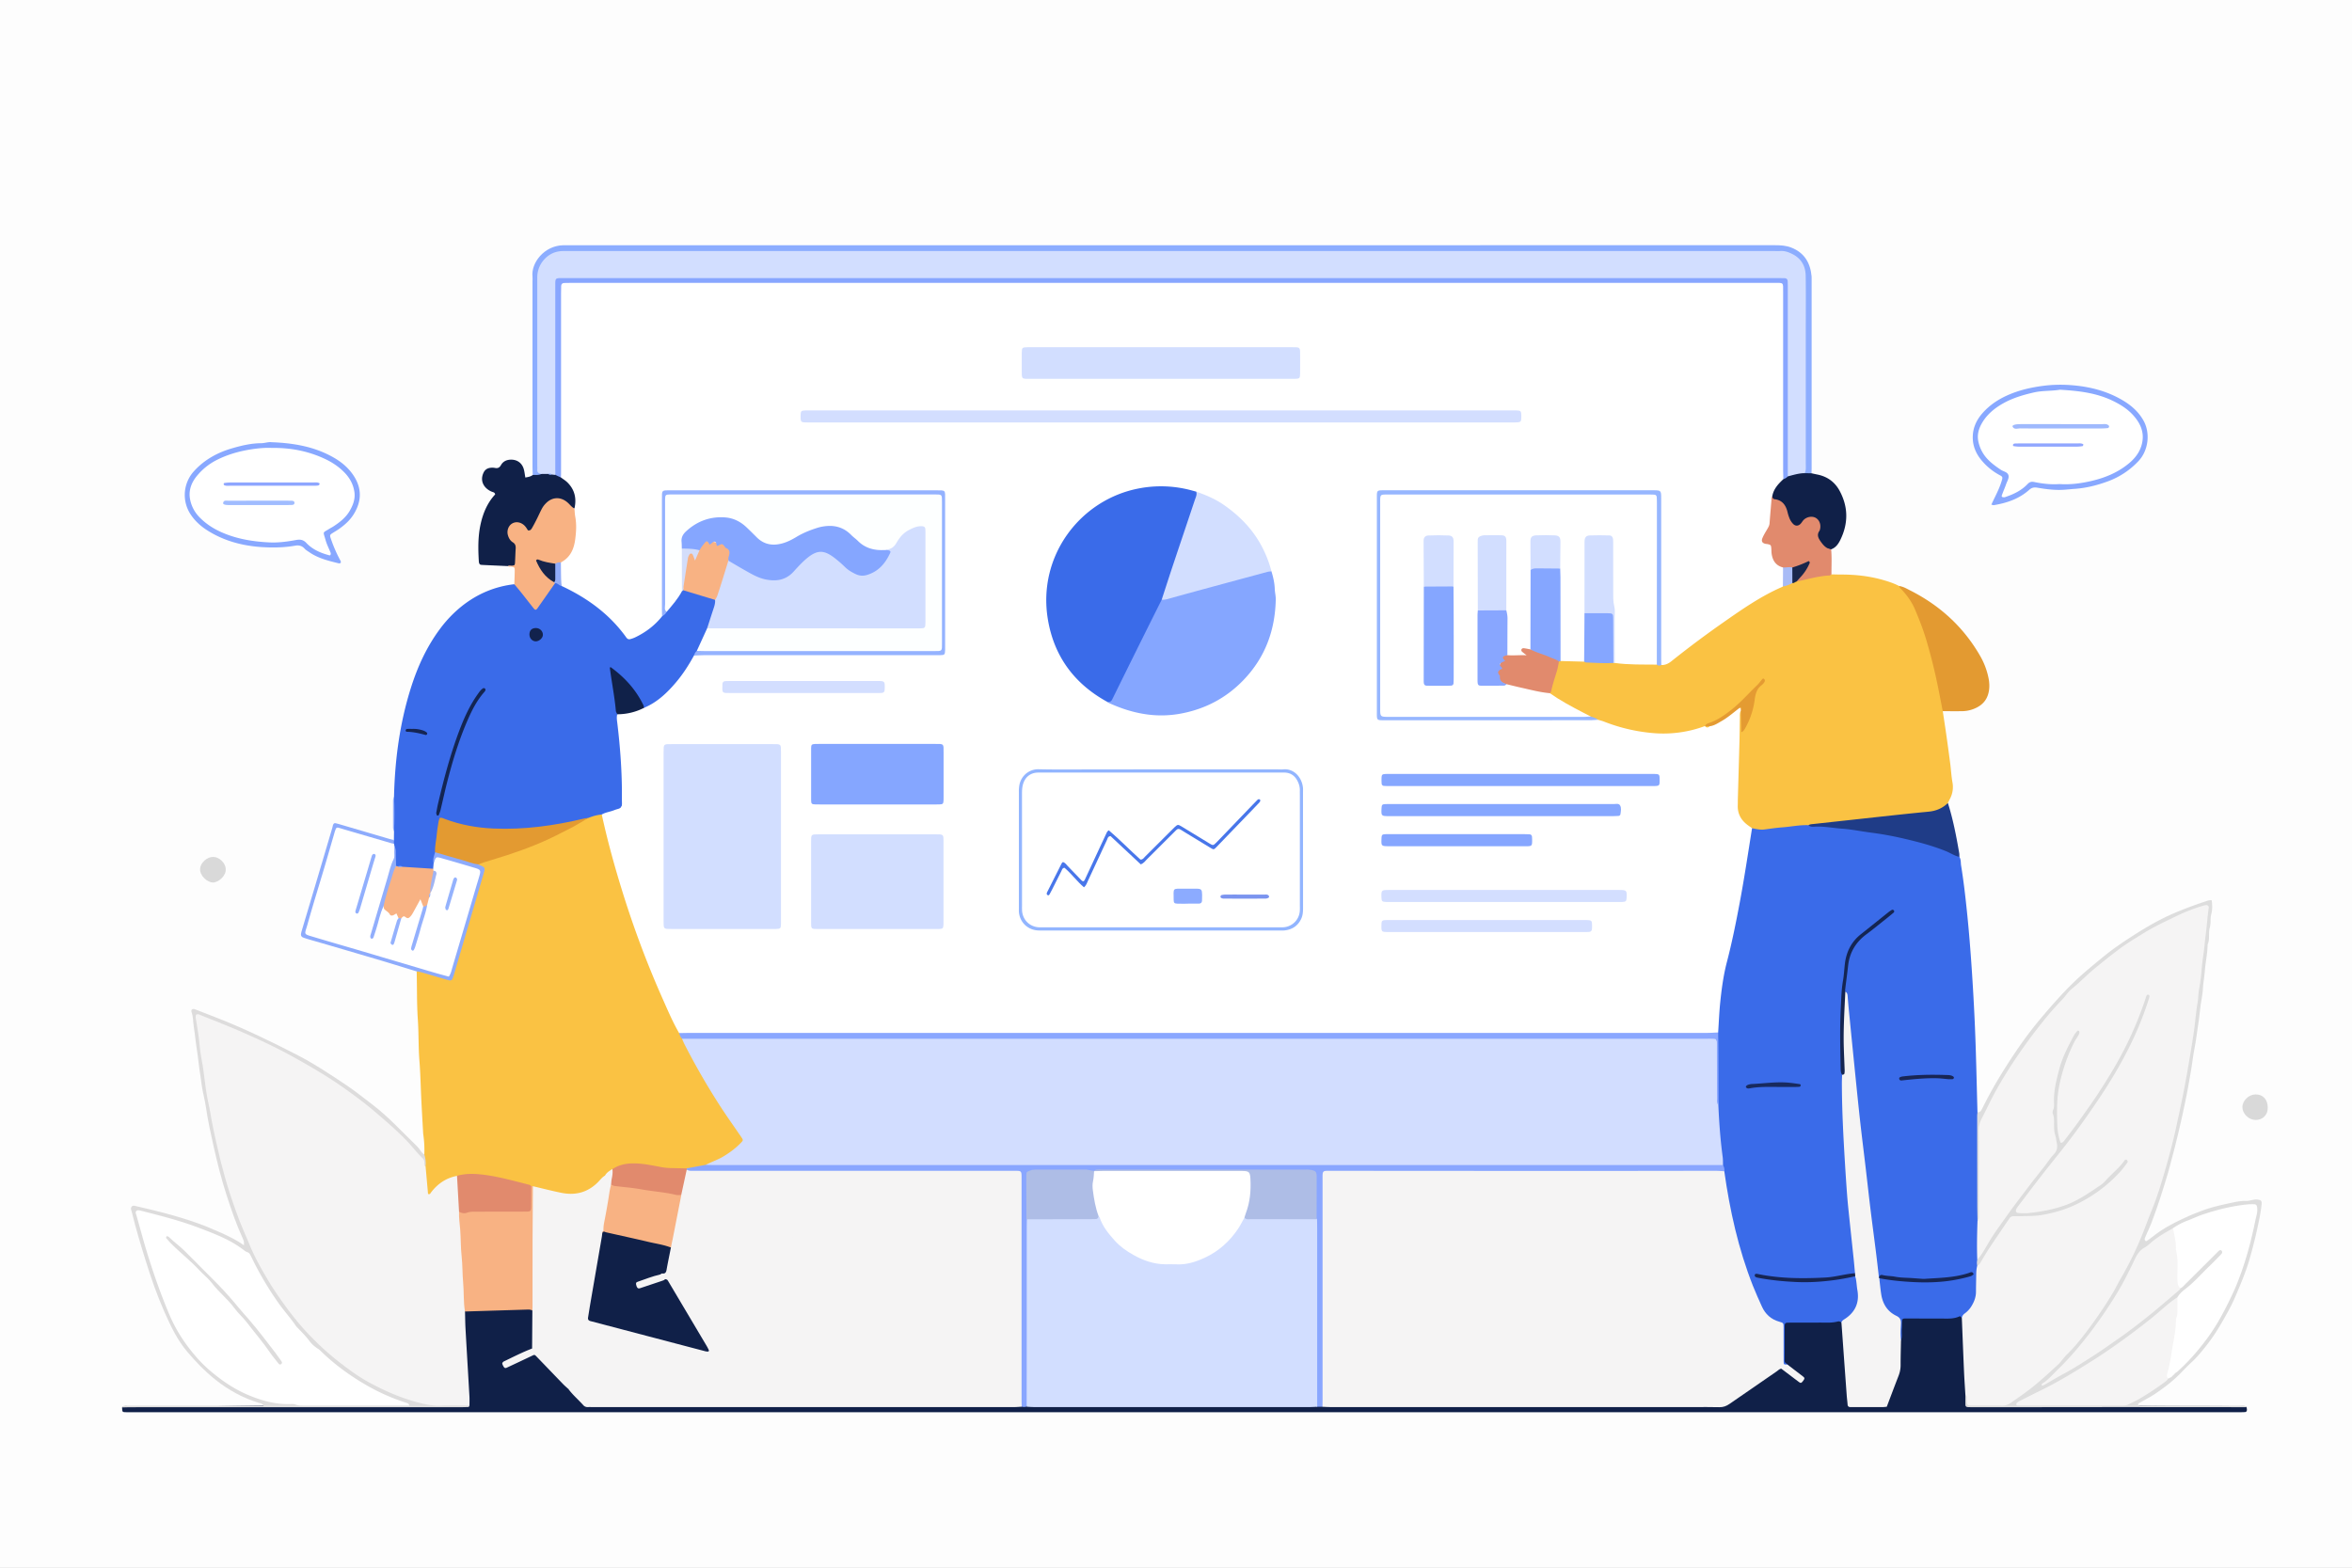 <svg xmlns="http://www.w3.org/2000/svg" viewBox="0 0 5422 3615.24"><rect x="0" y="0" width="5422" height="3615.24" fill="#333333" stroke="none"/><defs><style>.cls-1{fill:#fdfdfd;}.cls-2{fill:#3a6be9;}.cls-3{fill:#fac243;}.cls-4{fill:#102048;}.cls-5{fill:#8cadff;}.cls-6{fill:#ddd;}.cls-7{fill:#e39a31;}.cls-8{fill:#dddcdc;}.cls-9{fill:#f8b283;}.cls-10{fill:#e18a6d;}.cls-11{fill:#1f3c87;}.cls-12{fill:#88a8ff;}.cls-13{fill:#8dabfc;}.cls-14{fill:#d9d9d9;}.cls-15{fill:#fff;}.cls-16{fill:#d2ddff;}.cls-17{fill:#f5f4f4;}.cls-18{fill:#89a6ff;}.cls-19{fill:#8aa7ff;}.cls-20{fill:#dcdcdc;}.cls-21{fill:#142552;}.cls-22{fill:#162553;}.cls-23{fill:#162654;}.cls-24{fill:#182a5e;}.cls-25{fill:#182554;}.cls-26{fill:#96b6ff;}.cls-27{fill:#85a6ff;}.cls-28{fill:#d2deff;}.cls-29{fill:#e49b32;}.cls-30{fill:#19264b;}.cls-31{fill:#a8bbf6;}.cls-32{fill:#fdffff;}.cls-33{fill:#94b2ff;}.cls-34{fill:#102149;}.cls-35{fill:#132552;}.cls-36{fill:#91aefc;}.cls-37{fill:#d3ddfa;}.cls-38{fill:#12224d;}.cls-39{fill:#91acf9;}.cls-40{fill:#152553;}.cls-41{fill:#88a6ff;}.cls-42{fill:#16244a;}.cls-43{fill:#d3deff;}.cls-44{fill:#86a7ff;}.cls-45{fill:#92b5ff;}.cls-46{fill:#86a6ff;}.cls-47{fill:#aebde6;}.cls-48{fill:#91affd;}.cls-49{fill:#93b0fd;}.cls-50{fill:#94b2fd;}.cls-51{fill:#94b1fd;}.cls-52{fill:#a0b4f2;}.cls-53{fill:#9fb9fd;}.cls-54{fill:#90a6ff;}.cls-55{fill:#a0bcff;}.cls-56{fill:#8ea6ff;}.cls-57{fill:#4876ea;}.cls-58{fill:#8cabff;}.cls-59{fill:#7b94ef;}</style></defs><title>manage-admins</title><g id="Layer_2" data-name="Layer 2"><g id="Layer_1-2" data-name="Layer 1"><ellipse class="cls-1" cx="2711" cy="1807.62" rx="3833.93" ry="2556.36"/><path class="cls-2" d="M4516.88,1975.78c4,6.16,2.89,13.36,4,20.09,5.85,35.84,9.94,71.9,13.66,108,4.49,43.59,8,87.24,10.91,131q3.89,57.81,6.57,115.68c3.3,71.44,4.62,142.93,6.59,214.4,5.5,6.25,4.56,13.85,4.57,21.29.08,75.73-.31,151.47.22,227.19q.87,44.37-.26,88.73c0,5.2-.1,10.41-.33,15.61a150.56,150.56,0,0,0-3,46.14c2.83,33-11.6,57.38-36.48,77.07-35.19,6.83-70.79,3.31-106.22,3.93-26.57.47-26.42.14-27.31,26-.27,7.67,1.8,16.41-6.79,21.62-9.53-6.49-6.73-16.62-6.23-25.17.9-15.74-2.43-27.94-17.63-35.84-22.37-11.62-36.34-62.88-26.78-85,19.64-4.3,38.71,2.25,57.93,3.88,47.76,4,94.84,2.23,126.19-4.84-45.93,11.48-107.61,7.75-169.34,0-5.82-.73-11.37-1.64-16.85,1.12-5.58-3.79-5.38-9.8-6-15.49-13.15-111.73-27.92-223.28-40.09-335.13-9.41-86.57-19.47-173.08-26.41-259.92-1.22-15.22.06-31.15-6.07-45.85,1.55-54.24,1.25-108.81,54.49-144.12,16.55-11,31.92-24.15,49.82-40.4-23.41,20.4-45.32,36.1-65.73,53.62-16.31,14-27,31.15-31.16,52.36-8,41.26-10,83.15-11.57,125-1.45,38.57-.31,77.22-.32,115.84a116,116,0,0,0,3.4,29.1c.25,43.85,2.36,87.62,4.14,131.4,2.4,58.76,7,117.36,12.15,175.92,3.91,44.24,8.3,88.43,13.81,132.5.58,4.62.62,9.22-1.59,13.52-15.13,9.76-32.84,9.92-49.69,12.19-55.2,7.44-110.34,5.18-165.28-3,62,9.24,124,11.16,186.11,0,8.43-1.52,16.67-4.93,25.53-3.22,20.24,31.74,14.93,75.14-9.08,95.65-6.92,5.91-13.87,12-22.54,15.53-34.33,5.33-68.92,2.63-103.4,3.26-20.25.37-21.42,1.21-21.29,21.68.15,23-1.72,46,2.61,68.79-13.31,9.33-14.84-1.53-15.55-10-1.59-19-1.12-38.12-.42-57.15.56-15.25-2-26.53-18.69-32.32-14.29-5-22.07-17.93-28.93-31-21.95-41.64-36.74-86.13-49.9-131-17.58-59.89-30.77-120.88-37.93-183-.33-6-2.32-11.64-3.07-17.54-5.31-45.75-11-91.46-11.09-137.63.4-54.12.2-108.22,0-162.31.46-57.88,6.42-115.2,20.51-171.4,22.76-90.84,38.14-183,52.41-275.45,1.48-9.59,1.77-19.65,7.81-28,27.73-2.77,55.54-4.72,83.29-7.52,15.82-1.6,31.66-6,47.79-2.36,33,4.23,66.36,4.85,99.43,9,73.82,9.39,146.88,21.71,216.66,48.72C4496.12,1961.47,4508.22,1965.77,4516.88,1975.78Z"/><path class="cls-3" d="M978.19,2661.9a250.34,250.34,0,0,0-2-43.18c-.33-2.29-.66-4.58-.78-6.88-1.41-25.35-2.88-50.7-4.14-76.06-1.49-30-2-60-4.38-89.92-2.5-31.71-1.5-63.51-3.66-95.16-2.52-36.93-1.71-73.88-2.65-110.8,7-6.35,14.41-1.85,21.14.07,14.42,4.11,28.88,8.19,43.1,12.88,9.88,3.26,15,1,18-9.1q33.12-113.73,67.07-227.22c3.31-11-2.64-15.56-7.66-22,2.8-9.64,11.71-10.14,19.16-12.3C1203.57,1958.46,1282,1926,1355.52,1882c10.31-4.36,20.5-9.66,32.18-4.72,6.8,7.13,7.58,16.67,9.7,25.51a2344.59,2344.59,0,0,0,118.37,361.35c16,38.28,32.8,76.29,51.74,113.27,2.44,5.53,5.16,10.93,8,16.29,38.06,74.43,80.23,146.39,129.06,214.35,14.21,19.78,13.85,24.22-4.44,40.4-21.93,19.38-47.75,31.91-75.08,41.7-14.44,4.33-29,7.64-44.22,7.9-31.43,2.28-62.14-2.78-93-8.13-24.13-4.18-48.44-4.74-70.81,8.32a73.53,73.53,0,0,0-21.51,16.11c-6.27,6-12,12.54-18.42,18.35-23.54,21.28-51.25,28-82.08,22.65-22.79-3.93-45.09-10.07-67.42-16.07a49.22,49.22,0,0,1-5.49-1.44c-34.46-8.81-68.57-18.91-104.06-23.49-20.75-2.68-41.13-3.16-61.6,1-22.53,4.26-40.5,16-55.46,33.07-3.62,4.13-7.26,10.31-14.06,7.87-6.62-2.38-6.37-9.31-6.16-14.88.66-17.42-4.75-34.34-3.89-51.74C979,2680.49,973.07,2670.92,978.19,2661.9Z"/><path class="cls-3" d="M4169,1902.63c-20.2-.78-40,3.55-60,5-13.72,1-27.37,3.05-41,4.87-9.93,1.32-19.41-.88-29-2.91-20.78-4.14-36.23-23-37.16-47.59-1.12-29.4-2.47-59,.31-88.23,3.39-35.77,2-71.46,2.77-107.19.19-8.58-1-17.39,3.53-25.34,9.06-6,8.16,2.92,8.74,6.74,1.59,10.25.73,20.67.4,31.64,12.37-20.15,19.3-41.68,22.79-64.31,2.32-15,5.13-29.56,16-36.18-27.32,28.56-56,61.35-94.73,83.09-10.55,5.92-23,8-32.22,16.43-37.72,15.23-77.15,20.42-117.29,16.86-43.36-3.84-85.63-13.5-125.76-31-6.48-3-12.88-6.2-19.74-8.31-27.62-12.93-54.22-27.78-80.29-43.57-6.24-3.78-13.67-6.73-15-15.43,4.88-25.36,10.6-50.47,22.6-73.7a18,18,0,0,1,5.53-2.36,244,244,0,0,1,52.87.18c21.49,4.17,43.25,1.06,64.84,2.37,2.06,0,4.12,0,6.18.09,30.26,5.43,61,1.49,91.33,4.19,4.41.8,8.75,2.12,13.27,2.34,10.06-1.16,18.25-5.84,26.21-12.06,64-50,129.11-98.35,198.39-140.88,18.18-11.17,37.56-20,56.92-28.93,7.15-2.36,14.29-4.74,21.4-7.23,4.16-1.34,8.19-3,12.35-4.37,25.85-6.79,51.35-15.79,78.8-12.52,7.45.15,14.89.43,22.34.42,33.42-.06,66.35,3.67,98.49,13.09,12,3.52,23.92,7.5,35.07,13.36,28.26,17.88,39.52,47.38,50.83,76.26,24.73,63.14,39.3,129.06,51,195.66,1,5.52,2.88,11.39-1.14,16.7,2.73,18.19,5.56,36.36,8.15,54.57q4.73,33.3,9.07,66.65c1.84,14.26,2.52,28.71,5.09,42.83a57.85,57.85,0,0,1-6,38.39c-1.58,3.06-3,6.19-4.54,9.29-5,16.79-20,21.67-33.73,23.11-94.13,9.81-187.77,24.59-282.51,28.25C4172.42,1902.92,4170.69,1902.73,4169,1902.63Z"/><path class="cls-2" d="M1387.29,1878.09c-10.75.81-21,3.79-30.88,7.86-92.62,31.56-187.25,36.72-283.38,21.28-13.14-2.11-25.65-6.79-38.36-10.66-15.71-4.79-18-3.25-20.61,12.64-2.94,18.22-4.83,36.58-6.94,54.92-1.31,8.73-4.27,17.26-3.23,26.3-.3,5.18-.87,10.26-4.65,14.31-22.32,6-44.46-1.59-66.72-.89-5.75-1.53-11.61-2.62-17.33-4.3a11.17,11.17,0,0,1-4.61-3.57c-6.15-13.69-.38-28.65-4.52-42.57a29.62,29.62,0,0,1-.93-8.54,18.91,18.91,0,0,1,2.94-8l.26-19.71a569.52,569.52,0,0,1,0-80.42c2-85.18,13.15-169,38.83-250.46,15.36-48.72,36.35-94.76,67-136a281.12,281.12,0,0,1,50.17-52.4c35.63-28.39,76-45.62,121.33-50.84,12.43,3,16.36,14.83,23.83,23a163.32,163.32,0,0,1,16,20.2c6,9.14,10.39,9.61,17.52.08,11.92-15.93,20.74-34.38,36.83-47.07,6.35-2,11.06,2.28,16.41,4.16a383.91,383.91,0,0,1,144.13,111.07c7.71,9.56,15,11,25.34,5.77,21.93-11.16,40.58-26.46,57.47-44.09,4-3.82,8.13-7.55,11.47-12,13-15.49,24-32.5,37.26-47.83a15.41,15.41,0,0,1,5-1.54c25,4.89,50,10,72.13,23.64,5.87,11.1.48,21.3-2.76,31.55-3.64,11.5-7.13,23.08-12,34.14-8.7,17.46-13.87,36.58-24.57,53.13a73,73,0,0,0-7.33,12.83c-24.07,44.38-53,84.63-96.9,111.8-6.59,4.08-12.94,10.1-22,6.88-12.68-20.53-24.83-41.46-41.64-59.09-9-9.43-18.15-18.69-30.6-26.55,5.64,35.31,10.08,69.47,15.52,103.54,6.2,60,12.88,120,11.28,180.49C1437.1,1867.61,1425.17,1879.38,1387.29,1878.09Z"/><path class="cls-4" d="M4120.74,3146.41c-2.27-2.94-6.84-3.57-6.78-8.95.31-26.55.07-53.11.23-79.67.05-6.65,1.49-8,8.41-8.08,23.69-.18,47.38,0,71.07-.17,14.4-.09,28.9,1.22,43.09-2.56,3-.8,5.64.6,8.22,1.94,11.28,15.66,7.33,34.37,8.81,51.48,3.28,37.8,6.34,75.67,8.22,113.6,1.12,22.62,4.26,25.09,27.27,25.19,13.26.06,26.52-.16,39.77,0,10.38.15,17.48-3.62,21.57-13.6,14.45-35.18,30.15-69.89,25.82-109.63-.95-8.64-2.56-18.65,5.87-25.71,3.36-8.89,1-18.19,1.88-27.27.39-4,.11-8.05.26-12.07.43-10.62.67-10.86,10.61-10.84,26.49.06,53,.22,79.48.16,14.33,0,28.84,1.4,42.49-5,2.45-1.16,3.66,2.12,5.55,3.16,5,3.22,5.79,8.46,6,13.61,2,55,5.33,110,7.18,165,.33,20.23,2.43,22.43,23.31,22.43,113.86,0,227.79-2.46,341.56.84,89.5,2.6,178.93.89,268.37,2.43,3.41.06,7-.64,9.93,1.93a44.79,44.79,0,0,1,.84,5.1c.18,3.16-.95,5.91-4.41,6.14-5.76.4-11.55.33-17.33.33H303.76c-4.63,0-9.26.1-13.88-.06-7.93-.25-7.92-.32-8.43-11,5.51-4.9,12.16-2.36,18.21-2.38,65.79-.22,131.6.92,197.36-.34,185.65-3.57,371.3-3.13,557-3.06,6.81,0,14,1.2,19.43-4.66,4.07-5.56,3.87-12.07,3.39-18.27-3.81-49.11-5-98.38-8.87-147.49-1.24-15.82-4.72-31.94,3.11-47.25,6.42-4.94,14-4.43,21.46-4.57,35-.65,70,1.46,105-3.15,9.52-1.25,19.59-1.39,28.49,4,4.54,3.37,6,8.33,6.17,13.62.75,23,.51,46,.15,69-.15,9.32-5.13,14.14-13.62,17.6-17.38,7.08-35.5,12.9-54.4,26.5,18.36.08,29.49-8.12,41.28-13.86,29.11-14.17,28.63-14,50.17,10.61,19.31,22.1,41,41.92,62,62.5,3.22,3.38,7.64,5.8,10,9.57,14.56,23.09,36.15,25.74,61.4,25.69q471.17-.93,942.33-.38c7.5,0,15-.42,22.5.43,4.51-.1,9-.09,13.54,0,11-1.1,21.94-.51,32.9-.51q303.18-.08,606.37,0c8.65,0,17.32-.44,25.95.48,5.43.1,10.88-.44,16.31.11q441.78-.53,883.58.37c30,.08,55.16-6.43,78.35-25,23-18.43,48.54-33.3,72.48-50.45,20.12-14.4,22.79-13.95,42.78.25,6.43,4.58,11.85,11,21.27,12.77C4141.2,3163.84,4123.36,3161.59,4120.74,3146.41Z"/><path class="cls-5" d="M1228.21,1095.16c-.23-5.76-.66-11.52-.66-17.28q-.06-214.85,0-429.67c0-3.47.37-7,0-10.39-3.56-31.49,26.68-71.4,70.88-72.36,4-.09,8.09,0,12.13,0q1390.62,0,2781.24-.08c12.82,0,25.39.73,37.43,5.4,30.41,11.8,44.18,35.39,47,66.62.21,2.29.06,4.62.06,6.93q0,218.3,0,436.6c0,3.46-.2,6.92-.3,10.38-6.18,5.63-12.15,5.68-17.89-.66-2.48-8.53-.88-17.23-.88-25.85q0-208.8,0-417.6c0-14.76-1.61-28.86-10.68-41.11-9.53-12.86-22.61-19.44-38.28-21.07-9.22-1-18.49-.52-27.73-.52H1323.18c-4.62,0-9.25,0-13.87,0-44,.45-65,20.74-65.11,65.08-.44,138.63-.18,277.25-.17,415.87,0,8.77,1.14,17.26,4.83,25.3C1244.64,1104.5,1236.47,1100,1228.21,1095.16Z"/><path class="cls-6" d="M5178.91,3244.63q-134.25-.11-268.49-.19-118.66,0-237.31.22-61.5,0-123,0c-4.61,0-9.23,0-13.84-.23-3.28-.14-5.41-2-5.46-5.35-.13-7.47,0-14.95,0-22.42,1.22-.13,3-.06,3.16.61,3.8,21.63,20.39,17.53,35.67,19.43,41.56,5.18,74-10.44,105.89-35.88,84-67,149.22-149.12,202.27-241.56,88.52-154.25,131.09-323.51,161.13-496.73,19.83-114.37,32.57-229.68,45.08-345,2.94-27.13,2.3-27.92-23.36-18.12-81.16,31-154.73,74.79-221.43,130.55-115.53,96.58-201,215.72-266.32,350.34-5.23,10.78-6.7,21.85-6.68,33.56.12,59.49.25,119-.15,178.47-.06,7.7,3.81,17.7-7.38,22.09-.2-12.61-.54-25.21-.56-37.82q-.18-101.55-.21-203.11c0-2.85.43-5.7.66-8.55,3.7-.15,6.76-1.55,8.7-4.78,1.48-2.47,2.8-5.05,4.08-7.63,23.29-47.08,50.91-91.57,80.45-134.93a896.83,896.83,0,0,1,58.75-76.59c22.08-25.91,44.53-51.36,68.93-75.09,21.9-21.3,45.6-40.45,69.17-59.83,22.78-18.74,47.13-35,71.87-50.84,29.64-18.92,60-36.44,92.58-50.23,23.4-9.9,47.09-18.73,71.18-26.67,4.39-1.45,8.65-3.16,14.24-2.66,1.4,10.14,1.93,20.42-.64,30.45a68.43,68.43,0,0,0-2,17.09,58.35,58.35,0,0,1-2.09,17.08c-1.3,4.31-1.18,9.1-1.32,13.69-.23,7.48.38,15-2.72,22.18a14.43,14.43,0,0,0-.68,5.12c-.55,19-4.77,37.58-6.22,56.37-1.1,14.34-3.76,28.45-4.61,42.82-.8,13.67-4,27.17-5.66,40.82-1.36,11.39-2.46,22.78-4.17,34.16-3.16,20.95-5.67,42-9.67,62.84-3.24,16.88-5.15,34-8,50.95-3.57,20.91-7.2,41.82-11.43,62.61-9.74,47.81-20.69,95.35-33.42,142.47-2.85,10.54-5.41,21.16-8.53,31.61-11.36,38.06-23.39,75.9-37.52,113-4.09,10.76-9.1,21.16-13.65,31.74-.9,2.11-2,4.26-2.22,6.46-.13,1.35,1.05,3.07,2.12,4.18.48.5,2.38.31,3.16-.24,5.63-4,11.24-8,16.66-12.26,23.8-18.66,50.77-31.74,78.05-44.21,10.46-4.78,21.28-8.8,32-12.91,21-8,43-13,64.89-17.69,11.58-2.48,23.52-5.28,35.83-4.85,9.12.32,17.88-4.19,27.33-3.22,8,.81,10.43,2.58,9.64,10.72-.95,9.68-2.52,19.34-4.36,28.9q-9.66,49.91-23.8,98.74c-7.43,25.45-17.41,50-27.78,74.39-5.18,12.19-10.34,24.45-16.59,36.11-16.32,30.46-33.35,60.59-54.87,87.76-10.71,13.51-21.56,27-34.41,38.75-8.53,7.78-16.53,16.16-24.58,24.44-17.76,18.26-37.9,33.66-58.88,47.87-11.9,8.05-24.93,14.41-37.39,21.64-1.41.82-2.95,2.27-1.67,4.2a4,4,0,0,0,2.85,1.23c5.2.14,10.4.12,15.6.12q106.65.09,213.28.27C5167.1,3241.14,5174,3238.59,5178.91,3244.63Z"/><path class="cls-4" d="M1228.21,1095.16c6.68-.13,13.48.71,19.8-2.37,2.85-4.82,7.46-4.48,12.07-4.18,4.3.68,8.45,2.2,12.87,2.33a47.62,47.62,0,0,1,7.78,1.18c6,1.75,11.56,4.64,17.09,7.56,27.8,18.27,37,40.93,29,71.23-8.77,6.52-13.72-1.07-19.15-5.54-21.13-17.37-37.29-15-53.39,7.61-8.49,11.92-12,26.18-19.24,38.61-9.37,16-14,17.16-27.82,6-8.7-7-17.32-13.06-27-2.55-9.48,10.26-6.07,21.34,2.6,29.19,18.75,17,9.09,36.38,6,54.92-1.59,9.62-11.56,4.39-17.66,6.12l-48.35-2.17c-4.6-.21-9.2-.35-13.79-.76-2.51-.23-4-2-4.6-4.42a19.52,19.52,0,0,1-.57-3.39c-1.75-28.82-2.17-57.6,4.09-86,5.65-25.7,15.73-49.33,33.53-68.54-.9-5.08-4.89-5-7.82-6.31a40.88,40.88,0,0,1-14.2-9.61c-9.11-9.82-10.76-22.4-4.26-35.2,3.07-6,8.45-9.42,15.16-10.2a32.74,32.74,0,0,1,10.32.18c6.44,1.38,10.69-.19,14.07-6.26,4.88-8.74,13.07-12.57,23-12.74,14.37-.25,25.57,7.61,29.66,21.63,1.75,6,2.33,12.32,3.64,19.56C1217.13,1099.9,1223.11,1099.13,1228.21,1095.16Z"/><path class="cls-7" d="M4478.58,1639.77c-3.51-17.94-6.94-35.9-10.56-53.82q-11-54.75-26.78-108.36c-7.28-24.86-16.66-48.85-26.73-72.6-6.75-15.94-16.68-30.09-28.25-43-3-3.4-7-6.09-8.34-10.8,9.39,1.21,17.4,6,25.58,10.19,68.2,34.5,122.55,83.89,160.88,150.3a168.13,168.13,0,0,1,20,53.21c2.13,11.41,2.31,22.84-.74,34.29-3.82,14.3-12.46,24.56-25.23,31.45a75.09,75.09,0,0,1-34.83,9.13C4508.61,1640,4493.59,1639.78,4478.58,1639.77Z"/><path class="cls-8" d="M1082.25,3240.88c-.57,1.55-.83,3.38-3.07,3.44-4.61.11-9.23.33-13.84.33q-184.71,0-369.41,0-198.58,0-397.16.09c-5.77,0-11.55.29-17.32.44,1.11-2.16,2.76-3.77,5.26-3.87,5.19-.22,10.39-.31,15.59-.31q143.88,0,287.77,0h17.42c-2.73-5.29-7.21-5.37-10.73-6.44-36.9-11.16-69.94-29.38-100.05-53.29-24-19.08-45.09-41-64.91-64.36-23.08-27.2-38-58.74-52.31-90.95-17.06-38.52-30.95-78.15-43.4-118.29-11.57-37.31-23-74.67-32.12-112.7-.53-2.24-1.5-4.38-1.87-6.64-.86-5.29,2.91-9.32,8.15-8.1,21.82,5.08,43.65,10.13,65.3,15.81,18.91,5,37.76,10.29,56.35,16.33,20.26,6.57,40.36,13.69,59.79,22.53,7.34,3.33,15,6,22.24,9.5,16.61,8,33.35,15.79,48.52,27,.32-8.38.21-9.24-3.44-17.26-14.61-32-25.9-65.27-36.73-98.66-11.88-36.61-21.23-74-29.69-111.53-6.8-30.2-13.39-60.44-17.86-91.12-2.3-15.86-6.67-31.4-9.16-47.24-1.41-9.05-2.31-18.17-3.85-27.24-3.15-18.64-4.58-37.56-7.61-56.22-2.94-18.13-4.43-36.45-7.34-54.49-1.81-11.27-1.23-22.95-5.12-34-2-5.6,2.16-8.68,8-6.44,16.66,6.41,33.27,12.95,49.91,19.44,64.56,25.18,126.76,55.46,188.26,87.21,17.38,9,34.32,18.93,50.93,29.28,21.49,13.4,42.66,27.35,63.59,41.6,19,13,36.83,27.51,55.16,41.37,38.42,29,70.33,64.81,104.83,97.92,5.84,5.61,8.38,13.94,15.89,17.91,2.62,9,4.25,18.15,2.9,27.59-10.31-10.29-17.37-23.07-27-34.07-58-66.22-126.44-119.75-200-167.07-89.75-57.73-186.14-102.2-285.63-140.24-3.12-1.19-6.17-3.46-11.36-1,2,24.52,5.92,49.4,9.36,74.28,13.51,97.79,29.36,195.15,56.25,290.37,32.92,116.6,80.15,226.33,157.13,321.28,77.92,96.11,172.62,167.8,294.74,198.93,28,7.15,56.33,3.07,84.49,4.44C1067,3236.82,1075.41,3234.78,1082.25,3240.88Z"/><path class="cls-9" d="M1171.19,1305.26c2.64-1.92,5.56-.44,8.34-.69,6.3-.59,7.38-1.32,7.69-6.79.62-10.92.88-21.85,1.57-32.76.39-6.15-.71-11-6.58-14.59-6-3.73-9.51-9.88-11.4-16.76-2.71-9.86,1-20.78,8.89-26,8.16-5.43,18.69-4.52,27.27,2.28,4.56,3.61,7.45,8.6,10,12.8,5.33,1.16,7.51-2,9.12-4.7,4.12-6.88,7.78-14.06,11.4-21.23,4.14-8.2,7.79-16.67,12.15-24.75a52.45,52.45,0,0,1,8.23-11c14.86-15.65,34.53-16.44,50.75-2.24,5.18,4.52,9.13,10.43,15.48,13.62,7.77,5.53,5.83,14.47,7.36,22,4.67,23,1.58,45.81-4.72,68-4.53,16-13.51,29.13-29.79,35.75a91.87,91.87,0,0,1-15.41,4.67c-12.64,1.28-24.52-4.21-37.88-5.46,6.74,18.16,18.58,30.35,32.73,40.68a10.16,10.16,0,0,1,3.24,6.45c-13.49,19.29-26.94,38.61-40.52,57.83-3.38,4.77-5.36,4.72-9.24-.13-9-11.22-17.72-22.63-26.67-33.87-5.73-7.19-11.67-14.21-17.51-21.31.32-10.7.85-21.39.9-32.08,0-6.86-.86-7.28-7.7-8.54C1176.33,1306,1173.42,1307.71,1171.19,1305.26Z"/><path class="cls-4" d="M4160.3,1091l15.67.25c4.51,1,9,2,13.53,2.9,23,4.54,40.43,17.3,51.37,37.64,20,37.14,20.18,75.12,1.62,113-4.6,9.39-10.53,18-21.22,21.78-18.27.19-35.15-17.66-33.24-35.26.5-4.6,2.37-8.92,3-13.5,1.06-7.44-.56-14.08-7.32-18-7.21-4.24-14.53-3.18-21,1.88-7.86,6.11-13.57,17.56-26.18,12.37-11.89-4.9-15.94-16.26-18.71-27.59-3.65-15-10.34-26.77-26.17-31.53a12,12,0,0,1-8.64-10c0-19,11.27-31.41,25.09-42.27,4.72-2.73,9.55-5.25,14.37-7.81C4134.73,1090.21,4146.76,1083.1,4160.3,1091Z"/><path class="cls-10" d="M4085.39,1145.33c1.08,2.63,1.93,5.26,5.54,5.69,17.43,2.07,25.75,13.4,29.71,29.27a96.87,96.87,0,0,0,5.31,16.37,39.48,39.48,0,0,0,7.66,11.32c5.66,5.74,12.66,5.09,18-1.1,2.24-2.6,3.91-5.73,6.33-8.12,7.76-7.68,20.43-9.45,28.53-4.28,8.55,5.46,12.05,16.47,8.73,27.45a5.29,5.29,0,0,1-.58,1.62c-7.49,10-2.39,18.22,3.57,26.45s12.43,15.15,23.07,16.57c1.91,19.21.64,38.47.75,57.71-1.39.92-2.75,2.58-4.18,2.64-26.09,1.13-50.95,8.8-76.26,14-.58-10.15,9.09-14,13.17-21.27,3.26-5.83,8.8-10.47,9.69-19.13-11.34,4.8-21.78,9.74-33.39,10.54a79,79,0,0,1-23.53-.12c-17.69-4.14-25.05-17.06-27.82-33.42-1.49-8.75-3.24-16.22-12.59-20.76-10.4-5.06-10.85-15.4-5.59-23.77,14.5-23.07,15.54-48.69,17-74.51C4078.79,1153.6,4076.71,1146.35,4085.39,1145.33Z"/><path class="cls-11" d="M4169,1902.63c3.56-2.29,7.65-2.28,11.66-2.72q77.43-8.45,154.85-16.93c36.71-4,73.42-8,110.18-11.45,17.43-1.62,32.32-7.81,44.74-20,12,37.82,19.43,76.7,26.14,115.72.48,2.79.25,5.7.35,8.56-11.37-2.57-21-9.25-31.62-13.53-30.46-12.25-62.07-20.63-93.93-28.1a761.11,761.11,0,0,0-77.76-14.31c-22.74-2.88-45.31-7.69-68.11-9.25-20.63-1.41-41.05-5.74-61.88-4.51C4178.53,1906.38,4173.08,1906.91,4169,1902.63Z"/><path class="cls-12" d="M4590.58,1163.52c3.16-6.61,5.8-12.29,8.57-17.92,6.12-12.42,11.87-25,15.77-38.32,1.89-6.42,1.65-8.19-4.17-11.26a140.9,140.9,0,0,1-40.52-32c-13.7-15.6-22.28-33.44-22.48-54.71-.21-21.87,8.07-40.27,22.26-56.49,17.49-20,39.26-33.8,63.52-43.87,23.53-9.77,48.07-15.39,73.38-18.91a315.33,315.33,0,0,1,65.58-2.12c43.58,3.06,85.38,13.39,123.15,36.45,18.95,11.56,35,26,46,45.88,15.55,28.25,11.46,68.39-12.15,93.16a182.64,182.64,0,0,1-70,46.35c-25,9.22-50.49,15.63-77.24,17.47-12.05.83-24,2.49-36.17,2.41-16.77-.11-33.33-2.36-49.76-5.19-7.62-1.31-12.88,0-18.69,5.22-23.15,20.63-51.38,30.1-81.39,35.11C4595.2,1164.94,4594,1164.32,4590.58,1163.52Z"/><path class="cls-12" d="M625.55,1019.58c50.88,1.91,98.21,10,141.66,34.24,19.5,10.87,36.24,24.73,48.4,43.5,18.84,29.1,18.12,58.37.14,87.81-8.64,14.14-20.5,24.8-33.77,34.19-4.23,3-8.71,5.65-13.12,8.37-9.05,5.59-9.25,5.63-5.48,16.3a322.07,322.07,0,0,0,21.6,49c.73,1.32,1.13,3.74.41,4.69s-3.2,1.56-4.64,1.2c-23.5-5.86-47.15-11.4-67.52-25.53-3.78-2.62-8-4.94-11-8.3-6.11-6.81-13.36-8.35-21.91-6.86-25.73,4.51-51.72,4.94-77.62,3.2-44.31-3-86.38-14.19-124.26-38.16-15.18-9.61-28.51-21.4-38.66-36.62A81.39,81.39,0,0,1,447.55,1086c24.12-26.43,54.19-42.73,88-52.48,21.56-6.22,43.45-11.47,66.21-11.58C610.36,1021.86,618.78,1018.66,625.55,1019.58Z"/><path class="cls-13" d="M908.07,1936.87l0,8.33c-8.7,5.2-16.92.5-25-1.75q-45-12.62-89.71-26.36c-11.6-3.54-16.52-.48-19.88,11Q744,2029.46,713.83,2130.58c-5.63,19-4.09,21,15.19,26.75,95.15,28.31,190.44,56.1,285.64,84.25,13.45,4,19.77,2,23.8-12.12,19.14-67.11,39.63-133.83,59-200.87,5.24-18.13,3.83-20.77-14.17-25.91-17.76-5.08-35.53-10.21-53-16-11.28-3.72-21-3.61-30.6,3.27-2.62-8.81,1.14-16.77,3.31-25,3-2.29,6.42-2.41,9.77-1.57,28.72,7.2,57.06,15.7,85.06,25.31a10.68,10.68,0,0,1,5.13,4.35,5.89,5.89,0,0,0,1.33,1.09c14.73,6.08,14.76,6.09,10,22.16q-33.75,115-67.55,229.91c-.65,2.21-1.44,4.37-2.18,6.55-2.69,7.9-4.39,9.1-12.63,6.76-21-6-41.92-12.31-62.9-18.38a64.87,64.87,0,0,0-8.41-1.31c-26.47-8.1-52.89-16.36-79.41-24.27-38.69-11.53-77.44-22.84-116.18-34.2-17.71-5.19-35.46-10.24-53.17-15.41-4.42-1.3-8.84-2.67-13.14-4.33-3.62-1.39-5.31-4.35-4.81-8.24a44.35,44.35,0,0,1,1.5-6.72q15.8-53,31.62-106,19.68-66.27,39.25-132.59c.65-2.21.84-4.59,1.76-6.66s2.68-3.86,5.39-3.27c3.37.75,6.73,1.63,10,2.6q56.43,16.59,112.86,33.19C900.21,1935.09,904.16,1935.91,908.07,1936.87Z"/><path class="cls-14" d="M5227.81,2554.63c-.07,16.29-11.66,27.74-28,27.67-15.66-.07-30.19-14-30.47-29.18-.27-14.89,14.41-29.4,30-29.68C5216.88,2523.13,5227.89,2535.19,5227.81,2554.63Z"/><path class="cls-14" d="M520.31,2004.12c1.39,13.9-15.47,30.46-29.29,30.64-12.64.16-30.94-15.32-29.75-32,1-13.31,15.84-27.14,30.29-27C505.8,1975.92,520.55,1990.47,520.31,2004.12Z"/><path class="cls-13" d="M908.33,1836.74q1.95,40.21,0,80.42c-.79-2.72-2.22-5.44-2.25-8.17q-.27-32,0-64.08C906.11,1842.18,907.55,1839.46,908.33,1836.74Z"/><path class="cls-15" d="M4085.39,1145.33c-2.29,2.34-1.5,5.32-1.72,8.11-1.45,17.73-3.07,35.44-4.36,53.18-.4,5.47-3.13,9.68-5.74,14.16-3.75,6.43-7.75,12.82-10.6,19.66-3.23,7.72-.51,11.92,7.52,13.64,1.12.24,2.31.13,3.43.36,8.44,1.72,8.91,2.3,9.5,11.33.26,4,.19,8.06.82,12,2.48,15.47,10.13,26.66,26.16,30.64,8.58,14.6,8.24,29.14-.35,43.61a6.18,6.18,0,0,1-1.32,1.1c-48.86,21.16-92.24,51.41-135.59,81.71q-61.5,43-120.16,89.83c-7.1,5.65-14.29,9.06-23.27,8.74-7-7.13-5.06-16.21-5.07-24.67q-.18-175-.09-350c0-23.46-.05-23.54-22.45-23.54q-300.88,0-601.76,0c-21.12,0-21.28.08-21.29,21q-.11,239.13,0,478.25c0,20.79.17,20.94,21.41,20.95q221.1.11,442.21,0c13.92,0,27.71.68,41.25,4.2,4.39,1.33,8.89,2.38,13.16,4a402.83,402.83,0,0,0,115.9,26.9,275.12,275.12,0,0,0,117.42-16.4l2.1-.09c3.59-.52,6.88-2,10.32-3.07,18.6-6.45,34.08-17.92,49.37-29.87,5.27-4.11,10.25-9.19,17.35-10.54a8.73,8.73,0,0,1,4.67,1.62c1.23,2.55,1.16,4.85-1.22,6.73-2.95,5.38-2,11.28-2.17,17-.41,17.89-.41,35.8-.88,53.7-1.14,43.86-2.48,87.72-3.71,131.57-.14,5.2,0,10.4-.2,15.6-.77,20.31,8.3,35.45,24.52,46.87,2.81,2,5.61,4,8.42,5.94-9.16,57.37-17.75,114.83-28.48,172-8.6,45.81-17.76,91.51-29.53,136.62-8,30.77-12.22,62.08-15.4,93.55-2.31,22.9-3.21,45.93-4.73,68.9-4.64,5.36-11,5.84-17.42,6.16-6.93.34-13.87.2-20.8.2q-1159.86,0-2319.73-.07c-12.56,0-25.57,2.21-37.27-4.86-14.81-25.48-26.26-52.62-38.19-79.46A2250.62,2250.62,0,0,1,1434.57,2055c-18.11-58.35-34.38-117.19-47.28-176.93,8.46-5.17,18.42-6.07,27.45-9.6a83.41,83.41,0,0,1,9.81-3.24c6.48-1.65,9.56-5.39,9.31-12.32-.36-9.75-.11-19.52-.18-29.29-.37-52.29-4.35-104.34-10.59-156.24-.82-6.78-2.06-13.68-.13-20.54,20-7.38,40.36-13.16,61.73-14.8,30.12-12.57,53-34.36,73.61-58.69,16.11-19,29.45-39.86,41.38-61.66,7.72-6.93,17.24-5.6,26.4-5.61q261.76,0,523.52,0c23.89,0,24,0,24-23.57q.06-162.83,0-325.64c0-21.65-.13-21.7-22.13-21.71H1553.39c-22,0-22.09.06-22.11,21.82q-.12,118.65,0,237.3c0,9.2.87,18.6-5,26.71-17.14,21.56-38.6,37.59-63.43,49.24a68.49,68.49,0,0,1-9.76,3.35c-3.74,1.1-6.74-.25-9-3.29-.7-.91-1.33-1.87-2-2.8-38.29-52.53-89.14-89.16-147.44-116.38-9.32-17.89-8.18-36.07-1.54-54.41,21.16-11.26,29.82-29.79,32.86-52.77,2.35-17.74,3.41-35.14.1-52.79-1.15-6.14-1.25-12.49-1.84-18.73,5.3-22.91.77-43.29-16.21-60.08-4.44-4.39-10-7.69-15-11.49-4.78-7.8-4.66-16.52-4.67-25.2q-.06-199.31,0-398.6c0-27.61,3.21-30.56,31.13-30.56q1382.36,0,2764.71,0c29.49,0,31.74,2.24,31.75,31.29q0,200.18,0,400.34c0,9.2,1,18.61-4.86,26.75C4099,1116.13,4088,1128.06,4085.39,1145.33Z"/><path class="cls-16" d="M1626.63,2686c13.81-7.07,28.62-12,42-20.13,14.38-8.8,27.75-18.74,39.41-30.92,5.48-5.73,5.56-6.17.79-13.17-15.62-22.89-31.73-45.46-46.88-68.66a1635.65,1635.65,0,0,1-84-145.36c-2.1-4.08-3.79-8.37-5.67-12.56,4.85-5.19,11.35-5.16,17.68-5.49,6.93-.37,13.87-.19,20.81-.19h2308c41.14,0,40.82,0,41.23,40.74.38,39.2-1.73,78.44,1.24,117.61,1.84,40,4.63,79.91,10,119.62.84,6.2.57,12.55.82,18.84-9.36,8.25-20.86,5.57-31.54,5.58q-339.06.26-678.14.09c-288.47-.2-576.94-1-865.41-.35-245.7.59-491.39.11-737.09.24C1648.55,2691.85,1636.41,2694.9,1626.63,2686Z"/><path class="cls-17" d="M4120.74,3146.41c11.92,9.11,23.9,18.15,35.74,27.38,4.24,3.3,4.11,4.86.23,10.06-4,5.38-5.39,5.93-9.59,2.79-13.4-10-26.67-20.15-40.89-30.92-3.86.44-7.08,4-10.68,6.48q-54.28,37.17-108.32,74.71c-7.34,5.12-14.66,8-23.91,7.7-20.19-.63-40.42-.19-60.63-.19q-416.71,0-833.41,0c-6.91,0-13.82-.48-20.73-.73-5.45-6.26-4.9-14-4.9-21.42q-.24-249.42,0-498.84c0-25,4-28.8,29.67-28.81q438.57-.24,877.14,0c8.57,0,17.55-.89,24.53,6,12.77,90.37,32.38,179,66,264.18,6.34,16.06,13.53,31.8,20.61,47.56,8,17.8,21.17,29.75,40.26,35.14,9.61,2.71,9.7,3.1,9.77,13.21.14,21.9,0,43.81.06,65.71,0,4.61-.09,9.23.07,13.83C4112,3146.23,4112.07,3146.23,4120.74,3146.41Z"/><path class="cls-17" d="M4558.7,2814.41c4.34-4.26,2.87-9.74,2.88-14.77.14-33.49.12-67,.13-100.46,0-30.6.26-61.2-.21-91.8a56.86,56.86,0,0,1,6.8-28.09c10.69-20.46,20.21-41.55,31.31-61.77a1035.31,1035.31,0,0,1,56.66-90.77q24-34.77,50.35-67.79c14.77-18.49,30-36.39,46.5-53.32,8-8.19,14-18.43,23-25.7,18.36-14.84,34.62-32,52.86-47,17.31-14.28,34.8-28.24,52.65-41.83,19.31-14.69,40-27.1,60.57-39.82,24.1-14.92,49.77-26.83,75.21-39.11a394.66,394.66,0,0,1,61.15-23.75,43,43,0,0,1,6.69-1.49c3.83-.48,7.07,2.56,6.52,6.08-3.16,20.41-4.2,41.09-6.91,61.48-2,14.72-2.94,29.64-5.13,44.37-2,13.47-3.66,27.26-4.74,41-1.12,14.25-3.24,28.46-5.74,42.54-1.82,10.19-1.49,20.49-3.42,30.78-2.08,11.1-3.17,22.68-4.52,34.06s-2.47,22.82-4.18,34.15q-4.61,30.57-9.82,61c-3.74,22-7.55,44.05-11.73,66-3.85,20.26-8.21,40.44-12.39,60.65-.93,4.48-2.1,8.92-3,13.41-8.82,43.37-20.23,86.13-32.76,128.5-8.31,28.09-17.25,56.12-28.54,83.29-6.61,15.93-12.28,32.25-18.71,48.27a797.42,797.42,0,0,1-51.35,105.58c-6.39,10.93-11.83,22.38-18.34,33.3a987.91,987.91,0,0,1-58,85.75c-14.75,19.71-30.3,39.09-48.14,56.4-7,6.77-12.1,15.49-19.22,22.09-25.29,23.45-50.64,46.9-78.69,67.14-10.26,7.4-20.74,14.5-31.06,21.82A32,32,0,0,1,4616,3241c-23.69-.2-47.38,0-71.07-.14-9.73-.07-10.15-.77-10.95-11.24-.34-4.5.92-9.38-3.19-12.94-1.07-17.86-2.37-35.71-3.15-53.58-1.83-41.54-3.41-83.09-5.09-124.66a16.17,16.17,0,0,1,6.38-9.74,59.34,59.34,0,0,0,15.31-16.15c6.5-10.38,10.89-21.4,10.92-33.91s.4-25.23.54-37.85c.09-7.47.34-14.91,2.31-22.18,19.35-38.8,44.44-74,69.31-109.27,5.65-8,13.62-9.21,22.92-8.88,100.36,3.57,179.26-39.34,243.93-112.78-15.92,16.44-31.4,33.6-49.44,47.8a321.94,321.94,0,0,1-58.53,36.88,271.15,271.15,0,0,1-67.13,22.5c-18.69,3.6-37.51,6.45-56.67,5.81-6.29-.21-13.4,1-17-5.78s1.19-11.85,5-17.06c29.41-40.64,61.32-79.36,91.82-119.16C4791,2595,4839.28,2531,4879,2461.2c27.66-48.61,52.37-98.65,69.43-154.36-9.92,29.15-20.08,55.9-32.27,82-12.46,26.66-26.38,52.45-40.84,78s-30.71,50.08-47.23,74.39q-28.2,41.51-58.76,81.33a96.87,96.87,0,0,1-8.91,10.6c-7.31,7.17-12.77,7.34-15.73-3.79a181.37,181.37,0,0,1-5.92-34c-5-73,8.33-142,31.32-180.87-28.62,50.93-43,131.37-25.11,216.86,3.2,15.25-1.91,26.87-10.95,38.17-58,72.51-115.4,145.47-163.57,225.13-2.6,4.31-4.6,11.24-12.35,10C4557,2874.59,4557.67,2844.5,4558.7,2814.41Z"/><path class="cls-17" d="M4382.31,3090.29c-.33,19-.92,38-.87,57.06a67.74,67.74,0,0,1-4.85,25.18c-9.18,23.6-18.05,47.32-27.08,71.09-3.43.3-6.27.75-9.11.76-24.81,0-49.62,0-74.42,0-4,0-6.44-1.4-6.77-5.79-.52-6.9-1.49-13.76-2-20.65q-6.16-84.49-12.23-169c1.28-3.39,3.9-5.28,6.88-7.18,24.7-15.73,35-37.81,29.93-67-1.87-10.64-1.89-21.58-4.86-32.08a5.9,5.9,0,0,1-.63-7c-1-10.31-1.81-20.63-2.89-30.93-4.15-39.57-8.45-79.14-12.55-118.72-1.42-13.77-2.57-27.58-3.57-41.38q-2.35-32.82-4.33-65.65c-3.66-60.5-6.83-121-6.94-181.66,0-6.34.36-12.68.56-19,3.23-18.4-.18-36.74-.48-55.11-.68-41.51,0-83,3.44-124.39.38-4.53-.37-9.42,4.43-12.34,4.07,2.17,5,5.82,5.3,10.11q1.53,19.83,3.53,39.63,6.79,68.87,13.74,137.73c3.78,37.29,7.5,74.6,11.64,111.85,3.89,35,8.34,69.85,12.45,104.78,3.91,33.22,7.55,66.47,11.6,99.67,4,32.62,8.41,65.19,12.49,97.8,2.43,19.38,4.58,38.81,6.85,58.21l.66,1.07c1.5,12.57,2.61,25.2,4.61,37.69,3.48,21.8,14.44,39.08,34.52,48.78,8.88,4.28,11.26,9.53,10.8,18.65C4381.53,3065,4380.6,3077.66,4382.31,3090.29Z"/><path class="cls-18" d="M3975,2700.54c-6.91-.32-13.82-.94-20.72-.93-95.87,0-191.73.31-287.59.29q-297.13-.06-594.26-.31c-25.61,0-23.54-2.36-23.55,23q0,251.88,0,503.78c0,5.76-.18,11.53-.29,17.29h-12.9c-5.67-5.28-5.8-12.36-5.8-19.24,0-137.56-.75-275.11.33-412.66-.9-28.26-.06-56.54-.44-84.81-.28-20.89-3.12-24.12-24.17-24.49-46.19-.79-92.39-.44-138.59-.69-106.26-.56-212.52-.19-318.79-.15-8.64,0-17.34-.63-25.86,1.53-41.49-1.86-83-1.07-124.54-1-24.12.06-26.38,2.74-26.58,27.16-.21,27.66.36,55.33-.26,83,1.18,117.69.21,235.36.51,353,.05,19,.21,38.08-.12,57.11-.12,7.41.5,15.19-5.63,21.07a19.13,19.13,0,0,1-10.37-.08c-7.8-8.83-5.42-19.69-5.43-29.8q-.26-234.57-.12-469.14c0-3.46,0-6.92,0-10.39-.09-28.29-.09-28.35-29.21-28.36q-351.71,0-703.4-.13c-11.29,0-23.29,2.57-33.4-5.42a5.43,5.43,0,0,1-.87-6.24l43.71-8.06c4.62.12,9.24.34,13.86.34q1165.73,0,2331.45,0C3974.31,2690.74,3975.87,2695.38,3975,2700.54Z"/><path class="cls-19" d="M3961.11,2547.82c-4.2-5-2.77-11-2.81-16.64-.23-38.11-.27-76.22-.37-114.33,0-4.62.16-9.24-.06-13.85-.27-5.6-1.93-7.43-7.13-7.78-4.61-.3-9.24-.22-13.86-.22q-1176.28,0-2352.55,0c-4,0-8.09.09-12.13.14a31.45,31.45,0,0,1-6.59-13.12c8.09-.13,16.18-.37,24.27-.37q1172.51,0,2345-.06c8.65,0,17.3-.65,25.95-1,.16,12.64.42,25.28.48,37.92q.24,55.2.32,110.39C3961.64,2535.2,3961.29,2541.51,3961.11,2547.82Z"/><path class="cls-20" d="M4558.13,2904.69c11.35-12.43,18.89-27.48,27.4-41.69,11.87-19.81,25.64-38.24,38.89-57,17.55-24.88,36.2-49,54.6-73.27,11.1-14.64,22.68-28.91,34-43.41,7.41-9.52,13.93-19.86,22.23-28.51,7.51-7.83,7.94-16.47,6.19-25.59-1.18-6.19-1.89-12.61-3.74-18.52-2.3-7.41-2.42-14.72-2.56-22.2-.15-8.61.82-17.29-2.59-25.65-1.31-3.22-.74-6.87.67-10.15,2.12-5,2.12-10.17,1.88-15.34-1.26-26.82,5.34-52.45,12-78,7.16-27.57,20.43-52.58,33.64-77.56,2.12-4,5.32-7.49,8.24-11,.46-.57,2.31-.64,3-.18a4.37,4.37,0,0,1,1.5,2.9c.5,3.72-1.83,6.6-3.44,9.57-2.46,4.54-5.76,8.65-8.09,13.26a402.65,402.65,0,0,0-33.75,95.68c-7.06,32-6.73,64.08-5.56,96.19a135.27,135.27,0,0,0,7.56,40.65c5.47.54,7.8-4.05,10.38-7.37,10.92-14.07,21.74-28.23,32.08-42.73,15.36-21.53,30.82-43,45.26-65.17,19.17-29.41,37.64-59.22,54-90.38a837.15,837.15,0,0,0,54.18-126.82c.72-2.18,1.27-4.43,2.19-6.52.72-1.61,2.15-2.78,4.1-2.27a3.37,3.37,0,0,1,2.74,3.77,40.07,40.07,0,0,1-1.71,6.67,747.34,747.34,0,0,1-32.25,83.73c-26.29,57.9-59.17,111.91-95.14,164.13-16.63,24.14-33.5,48.16-51.22,71.49-22.24,29.28-45.63,57.68-68.22,86.69-18.71,24-37,48.38-55.42,72.61a37.32,37.32,0,0,0-2.72,4.39c-2.86,5.11-.89,9.51,4.89,9.85,7.48.44,15.09,1,22.51.16,29.75-3.16,59-8.47,87.29-18.93,29-10.75,53.81-28.62,79.21-45.46,6.15-4.07,11.08-10.09,16.25-15.52,13.11-13.76,28.13-25.72,39-41.57,1.36-2,3.88-2.74,5.88-.56a4.82,4.82,0,0,1,.2,6.37c-5.58,7.3-10.92,14.87-17.17,21.57A333,333,0,0,1,4784,2778c-24.09,11.31-49.29,18.51-75.58,23.19-17.29,3.07-34.4,2.56-51.63,3-5.2.12-10.4.06-15.6.14a10.38,10.38,0,0,0-8.8,4.71c-15.82,23.33-31.77,46.57-47.3,70.09-7.61,11.52-14.32,23.62-21.68,35.31-1.13,1.8-3.54,2.8-5.36,4.18A30.09,30.09,0,0,1,4558.13,2904.69Z"/><path class="cls-21" d="M4254,2286.4c-2,43.23-4.81,86.44-3.51,129.76.51,16.73,1.32,33.44,1.91,50.16a43.29,43.29,0,0,1-.42,8.6c-.47,2.81-3.26,2.73-5.38,3.32-3.1-4.52-3.31-9.68-3.42-14.91-.94-46.71-2.08-93.47.41-140.11,1.09-20.61,1.4-41.42,5-61.95,2.29-13,2.81-26.31,4.42-39.45,3.37-27.48,14.93-50.49,37-67.89,21.3-16.76,42.32-33.87,63.51-50.77,2.24-1.79,4.73-3.28,7.13-4.88a3.61,3.61,0,0,1,4.7.46c2.21,2,1.47,4.27-.42,5.86q-9.91,8.36-20.09,16.4c-14,11.12-27.8,22.51-42.16,33.14-24.55,18.15-38.89,41.92-42.26,72.36-2.09,18.86-4.7,37.67-7,56.51A12.71,12.71,0,0,0,4254,2286.4Z"/><path class="cls-22" d="M4276.3,2935.6l.63,7a517.93,517.93,0,0,1-69.72,11.37,459.21,459.21,0,0,1-63.86,2.11c-31-1.34-62-4.29-92.55-10.28a11.42,11.42,0,0,1-4.58-2.15c-.72-.56-1-2-1.06-3.07a3.21,3.21,0,0,1,3-3.5,15.59,15.59,0,0,1,5.06.65c51.24,10.48,103.08,10.62,154.92,7.9,17.7-.93,35.21-5.38,52.81-8.13C4266,2936.74,4271.18,2936.24,4276.3,2935.6Z"/><path class="cls-23" d="M4331.57,2946.18c.85-4.62,3.28-7.57,8.28-6.28,9.57,2.45,19.51,2,29.08,3.88,10.87,2.09,21.77,2.22,32.69,2.79,9.21.49,18.39,1.26,27.59,1.88a50,50,0,0,0,6.91.31c34.41-2.47,69.15-2.49,102.41-13.63,2.67-.9,5.3-2.67,8.26-1.41.92.39,1.55,1.56,2.22,2.44a2,2,0,0,1-.4,3.1c-1.86,1.25-3.71,2.79-5.8,3.39a358.92,358.92,0,0,1-52.29,10.95c-25.88,3.36-51.79,3.84-77.69,2.6-27-1.28-54-3.82-80.6-8.95Z"/><path class="cls-24" d="M4100.1,2506.24c-21.93-.2-43.9-.87-65.66,3-3.11.55-6.9,1.36-9.31-2.22-1.59-2.35,2.3-5.64,8.15-6.82a34.62,34.62,0,0,1,5.14-.75c27.09-1.17,54.08-5.28,81.28-3.36,9.76.69,19.47,2.17,29.16,3.58a2.81,2.81,0,0,1,2,4c-.42.9-1.44,2-2.28,2.12-3.42.35-6.88.43-10.33.44C4125.52,2506.26,4112.81,2506.24,4100.1,2506.24Z"/><path class="cls-25" d="M4491,2488.28c-7.73-.65-17.47-2-27.24-2.19-25.95-.48-51.75,2.14-77.53,4.88-2.25.24-4.62.93-6.56-.77a4.76,4.76,0,0,1-1.54-2.8c-.11-1,.22-2.68.9-3.05a18.85,18.85,0,0,1,6.31-2.24c33.27-4.11,66.68-4.56,100.13-3.46,5.74.19,11.64-.09,16.79,3.14,1.41.89,2.68,2.38,1.7,4.28-.46.9-1.47,2-2.32,2.11C4498.82,2488.45,4495.93,2488.28,4491,2488.28Z"/><path class="cls-17" d="M1583.15,2696.84a17.2,17.2,0,0,0,9.85,2.72c4.62,0,9.24,0,13.86,0h722.58c5.78,0,11.56-.12,17.33.18,6.1.3,7.79,2.17,8.09,8.74.24,5.19.13,10.39.13,15.58q0,251.07,0,502.13c0,5.76.2,11.53.32,17.29-5.75.31-11.5.89-17.26.89q-335.42.06-670.85,0H1367.36c-4,0-8.09-.17-12.13,0a12.77,12.77,0,0,1-10.7-4.53c-11.14-12.43-24-23.3-34-36.8,10.75-8.55,19.51-.92,28.39,3.78,6.62,3.5,11.34,9.93,18.36,12.91,15.44,6.56,22.92,1.36,25.81-15,6.81-38.58,3.63-77.93,9.84-116.51,1.21-7.49-2.12-12.15-9.08-14.56-3.83-1.32-7.77-2.24-11.67-3.28-28.82-7.61-38-18.77-32.88-48.49,11.75-67.6,20.28-135.76,36.87-202.55,7.48-30.11,13.28-60.88,14.39-92.14.21-6,2.46-11.16,4.14-16.62,3.78-7.15,10.51-11,17-15,9,11.24,1.86,23.12,1.43,34.74-6.4,34.14-11.58,68.51-17.92,102.66a37.73,37.73,0,0,1-1.14,5.35,62.6,62.6,0,0,0-1.66,7.83c-8.9,58.8-20.21,117.2-29.74,175.9-2,12.08-.35,19.66,13.21,23.12,80.64,20.54,160.94,42.36,241.51,63.12,1.68.43,3.4.69,8-2.39-31.53-50.69-59.56-103.8-93.1-153.73-3.12-5.15-9.07-8.35-10.33-14.8,13.43-11.75,13.22-28.67,16.7-44.17,1.39-6.19,2.47-12.46,3.65-18.71,7.94-40.19,16-80.35,23.85-120.53q4.07-20.79,8.64-41.44C1576.21,2706.81,1576.56,2700.09,1583.15,2696.84Z"/><path class="cls-17" d="M1082.25,3240.88c-22,0-43.93-.66-65.84.24-21.15.88-41-4-61-9.69-37.38-10.62-72.59-26.37-106.5-45-23.72-13-45.41-29.11-66.82-45.72a638.59,638.59,0,0,1-67.78-61.39c-22-22.79-41.76-47.38-60.25-73.11-12.77-17.77-25.07-35.82-36.25-54.58-15.93-26.7-31.11-53.78-42.94-82.71-8.49-20.75-17.93-41.1-25.71-62.19-11.95-32.4-23.22-65-32.16-98.36-4-15-8.16-29.93-11.65-45-7.24-31.27-14.55-62.51-19.87-94.19-2.76-16.38-6.81-32.54-9.44-48.92-3.09-19.23-5.1-38.63-7.9-57.91-1.73-11.88-4.34-23.65-6-35.54-1.76-12.49-2.67-25.09-4.34-37.59s-3.73-24.89-5.79-37.3c-.66-4-1.69-7.88-.08-12,3.92-2.84,7.77-.45,11.18.92,32,12.9,64.26,25.4,95.88,39.27,39.08,17.15,77.84,35.22,115.19,55.87,41.28,22.82,82.11,46.63,120.63,74,24.35,17.29,48.25,35.14,71,54.67,25.35,21.78,50.78,43.38,73.76,67.67,11.85,12.53,22.08,26.57,34.83,38.32,2.69,2.48,3.68,5.75,3.82,9.35.14,3.43-.17,7,2.89,9.56,1.88,21.14,3.75,42.28,5.61,63.22,4.43,2.14,5.42-1.41,7-3.43,15.28-20.07,34.84-33.38,59.87-38.13a13.5,13.5,0,0,1,5.77,12c-.83,23.71,5.36,47,3.91,70.74,4,52.77,5.09,105.72,9.8,158.44,1.8,20.08-.12,40.33,2.58,60.38.56,4.2-1.48,7.83-3.69,11.27.37,13.21.43,26.44,1.17,39.62,2.93,52.22,6.11,104.43,9.08,156.64C1082.54,3227.11,1082.24,3234,1082.25,3240.88Z"/><path class="cls-17" d="M1394.75,2710.67c.42.4,1.24.83,1.21,1.18-1.45,15,.68,30.07-3.28,45.19-4.33,16.54-6,33.8-8.46,50.8-.58,4-1,7.91-2.45,11.76-8.56,22.74-11,46.81-15.11,70.51-2.94,16.92-6.17,33.79-9.07,50.72s-5.58,33.92-8.29,50.89c-1,6.22-1.92,12.82-3.83,18.44-4.79,14,0,27.25.68,40.79.25,5.25,3.33,8.32,8.38,9.66,8.34,2.21,16.63,4.56,25,6.84,3.32.91,6.71,1.6,10,2.73,10.42,3.59,12.29,7.22,9,18-2.73,8.86-6,17.5-1.35,26.8,1.3,2.61,0,5.57-.84,8.38-1.52,4.94-2.49,10-4,15-1.7,5.69-2.56,12-.64,17.07,4.19,11.11,2.34,21.59-.95,32a71.3,71.3,0,0,0-3.08,23.84,86.14,86.14,0,0,1-.22,8.65c-.28,3.93-2.34,6.56-6.42,6.76-5.76.28-11.56,0-17.32.36-6.25.36-11.16-1.84-15.35-6.39-5.1-5.54-10.7-10.32-17.67-13.68-6.48-3.13-12.88-4.91-20-3.9-4.2-3.88-8.59-7.56-12.56-11.66-20.48-21.15-40.82-42.44-61.29-63.6-4.64-4.79-4.7-4.47-11.15-1.39q-28.1,13.42-56.33,26.55c-2,.92-4.1,2.18-6.41.54-2-1.45-5.78-8.88-4.92-10.7a8,8,0,0,1,3.37-3.67c21.26-10.15,42.17-21,65.22-29.82.21-28.89.42-58.25.63-87.61-4.51-7.83-4.75-16.44-4.75-25.15.06-80.12-.39-160.23.77-240.35.11-7.41-.87-15.18,5.35-21.08,21.86,5.1,43.6,10.74,65.59,15.2,32.88,6.66,61.71-1.18,85.43-25.76C1384.29,2719.68,1388.44,2714,1394.75,2710.67Z"/><path class="cls-9" d="M1228.51,2735.17c-.27,39.71-.67,79.43-.78,119.14-.15,53.54-.08,107.08-.14,160.62,0,2.29-.29,4.57-.45,6.84-4.14-2.78-8.82-2.3-13.41-2.16q-70.92,2.16-141.82,4.38c-3.77-22.18-2.18-44.72-4.23-67-1.85-20.05-1.27-40.21-3.47-60.1-2.28-20.64-1.74-41.29-3.33-61.86-1.07-13.72-3.25-27.34-2.65-41.17,15.68-4.52,31.76-5.46,48-5.46q42.46,0,84.94,0c27.87,0,27.71,0,28.21-27.3.16-9-2-18.69,5.4-26.3Z"/><path class="cls-7" d="M1102.93,1993.11c-12-1.1-23-6-34.48-9.15-21.89-6.1-43.66-12.6-65.48-18.94-1-15.08,3.34-29.67,4.26-44.59.39-6.29,1.79-12.51,2.61-18.78.74-5.69,1.68-11.29,4.14-16.13,5-.51,8.49,1.68,12.24,3.07,35.91,13.39,73.07,20.09,111.33,21.77,70.78,3.11,140.09-6.56,208.7-22.94,3.31-.79,6.77-1,10.16-1.47-11.88,7-23.64,14.1-35.66,20.78-8.57,4.76-17.55,8.76-26.22,13.33-40.36,21.26-82.68,37.79-126,51.88-16.94,5.51-34.06,10.47-51.06,15.81C1112.56,1989.3,1107.78,1991.31,1102.93,1993.11Z"/><path class="cls-10" d="M1224.73,2734.83c0,16.12,0,32.23-.21,48.34-.14,8.72-1.62,10.26-10.06,10.38-17.28.26-34.56.17-51.84.2-21.31,0-42.62,0-63.93.09-7.44,0-14.85-.38-22.16,2.32-6.18,2.28-12.52,1.07-18.3-2.26q-2.34-41.37-4.7-82.75c16.84-4.91,34.17-5.2,51.31-3.64a402.13,402.13,0,0,1,49.07,7.95c22.36,4.86,44.47,10.83,66.66,16.46C1222.1,2732.31,1223.35,2733.83,1224.73,2734.83Z"/><path class="cls-10" d="M1408.7,2731.36c.48-4.52.6-9.12,1.54-13.54,1.56-7.33,2.54-14.63,1.56-22.11,13.71-9.11,28.63-12.8,45.25-13.2,22.57-.55,44.26,4.21,66,8.27a143.74,143.74,0,0,0,23.75,2.5l36.06.73a10.28,10.28,0,0,0,.23,2.82q-6.33,29.27-12.66,58.5c-5.24,4.93-11.53,4.45-17.89,3.4-42.58-7-85.41-12.31-128.07-18.78C1418.19,2739,1411.82,2738.18,1408.7,2731.36Z"/><path class="cls-15" d="M3572.89,1598.34c24,16.94,49.78,30.73,75.79,44.19L3667,1652c-4.38,6.74-11.36,4.7-17.39,4.7q-224.54.22-449.07.06c-20.52,0-22.89-2.42-22.9-23.07q-.12-238.21,0-476.43c0-19.17,2.67-22,22.24-22q300-.21,599.91,0c20.54,0,24.62,4,24.65,24.28q.24,176.71,0,353.43c0,6.88.58,14-5.05,19.48-32.37-.37-64.79.61-97-3.84-5.84-6.08-5.22-13.8-5-21.22,1.93-81.21-6.89-162.24-4.34-243.47.25-8,3.08-19.48-7.79-22.37-13.78-3.66-28.89-5.59-42,2-7.09,4.12-4.85,13.59-4.91,20.9-.42,50.11.37,100.23-.41,150.36,1,30.74.45,61.47.25,92.21-.05,6.71.15,13.89-6.35,18.57l-54.36-1.44c-5.7-5.27-5.6-12.37-5.6-19.19,0-64.18-.77-128.36.32-192.51-.35-18.43,0-36.88-.15-55.33-.06-12.16-5.6-17.3-17.84-18.07-39.41-2.5-41.15-1.22-41.06,38.18,0,12.68-.42,25.36.18,38,.22,52.42.11,104.81.09,157.21,0,6.89.21,13.84-1.85,20.51-1.39,4.09-4.29,6.31-8.57,7.2-2.28.47-7,0-4.9,4.3,8,16.51-4.82,12.41-12,11.49-11.2-1.45-24.27,4.34-33.22-7.45-4.4-15.83-1.94-32-2.29-47.95-.38-17.76.46-35.56-2.85-53.15-1.69-47.74-.14-95.49-.93-143.23-.13-8.11,3.19-19.54-7.3-22.66-13.68-4.07-28.77-5.3-42.07,1.46-7.48,3.8-5.42,13.31-5.46,20.6-.23,41.42-.1,82.85-.11,124.27,0,6.33.16,12.66-.32,19,.64,47.78,0,95.56.31,143.34.13,24,1.11,25,25.66,24.88,10.9-.07,21.87,1.45,32.72-.79C3505.15,1579.46,3539.78,1585.67,3572.89,1598.34Z"/><path class="cls-26" d="M3819.43,1532.47q.09-133.42.18-266.86,0-52.84,0-105.7c0-4.61-.08-9.24-.42-13.84a5.59,5.59,0,0,0-5.58-5.46c-4-.3-8.08-.36-12.12-.36l-601.79,0c-18.21,0-18-.6-18,18.12q0,237.4,0,474.81c0,19.66.1,19.72,20.56,19.73q223.71,0,447.44,0c5.76,0,11.52-.53,17.28-.82,6,1.83,12,3.47,16.93,7.54-6.34.34-12.68,1-19,1q-235.79.09-471.57.06c-20.13,0-19.28.72-19.28-18.53q0-246.85,0-493.72c0-18.23-.52-18,18.08-18q308.61,0,617.22,0c20.1,0,20.17.09,20.18,20.21q0,181,0,362.06c0,6.93.11,13.86.17,20.78C3826.1,1535.08,3822.64,1535.19,3819.43,1532.47Z"/><path class="cls-27" d="M3596.71,1310.93c.2,6.87.56,13.74.57,20.61q.16,96.33.22,192.66l-3.53,1.11c-23.45-5.86-47.37-10.63-65.89-28.06l.33-183.12c1.19-2.63,2.48-5.78,5.38-6.24C3555,1304.53,3576.23,1300,3596.71,1310.93Z"/><path class="cls-28" d="M3652.65,1413.91l.16-153.89c0-4-.11-8.07,0-12.1.33-8.75,3.46-13,12.26-13.37,15-.64,30-.35,45,0,5.18.13,8.06,3.65,8.52,9.15.39,4.58.26,9.21.26,13.82,0,34.58-.08,69.17.06,103.75,0,12.61-.6,25.16,2.58,37.75,1.93,7.62.76,16,.79,24.11q.13,52.74.16,105.48l-1.55.34-1.55-.4c-6.64-6.3-5.85-14.63-5.93-22.59-.24-22.4-.52-44.82.06-67.21.36-13.9-4.78-19.44-19-19.45C3680.45,1419.3,3665.51,1423.54,3652.65,1413.91Z"/><path class="cls-10" d="M3528.08,1497.25c14.07,7.76,29.88,11.23,44.38,17.9,7.2,3.31,15.12,5.13,21.51,10.16-1.7,7.72-2.88,15.61-5.21,23.14-4.7,15.16-9.74,30.21-13,45.8-.31,1.5-1.92,2.73-2.92,4.08-22.42-2-44.1-7.82-66-12.69-11.2-2.5-22.33-5.3-33.5-8-17.09-3.05-24-17-20.61-32.57,2.22-10.16,9.55-18.18,9.26-29.37-.17-6.15,6.29-8.92,12.86-5.09,14.22,1.34,28.6-.61,44.44.29-3.61-2.8-7.4-5.4-10.76-8.47a4.67,4.67,0,0,1-.39-6.31,5.88,5.88,0,0,1,4.62-1.56C3518,1495.23,3523,1496.33,3528.08,1497.25Z"/><path class="cls-27" d="M3652.65,1413.91c16.1,0,32.21-.05,48.31,0,4,0,8.06.08,12.05.46a5.73,5.73,0,0,1,5.44,5.63c.35,4.57.4,9.17.42,13.76q.27,47.41.47,94.82c-21,1.2-41.9-.25-62.84-1.07-1.57-.07-3.09-1.22-4.64-1.86q.3-37.82.58-75.62Q3652.58,1432,3652.65,1413.91Z"/><path class="cls-29" d="M4010.4,1632.09c-13.69,10.26-26.46,21.81-41.4,30.33-8.87,5.06-17.43,11-28,12.15-3.59,1.65-7.14,2.11-10.56-.45h0c1.84-3.95,5-5.76,9.16-7.09,18.82-6.07,34.58-17.21,50.14-29.22,22.46-17.33,40.81-38.77,61.14-58.21,4.51-4.31,8.06-9.6,12.23-14.29.55-.62,2.59-.87,3.11-.39a6.85,6.85,0,0,1,2.35,4,7.91,7.91,0,0,1-1.73,4.69,30.1,30.1,0,0,1-5.86,6.31c-11.74,8.64-14.37,21.36-16.12,34.62a179.1,179.1,0,0,1-21.86,64.76c-1.86,3.3-3.72,7-8.91,9-.36-16.78-.71-33.12-1.05-49.45-.05-1.78-.09-3.56-.14-5.34C4012.71,1632,4011.86,1631.52,4010.4,1632.09Z"/><path class="cls-30" d="M4131.8,1308.46a246.54,246.54,0,0,0,37.64-14.79c4.2,2.57,2.06,5.2,1,7.54a106.29,106.29,0,0,1-19.87,29.61c-3.1,3.29-6,6.76-9,10.15-3.35.76-5.81,4-9.66,3.45C4124.09,1332.46,4124,1320.47,4131.8,1308.46Z"/><path class="cls-31" d="M4131.8,1308.46q.06,18,.11,36c-7.1,3.06-13.8,7.26-21.86,7.6q.18-21.81.35-43.62C4117.53,1308.85,4124.67,1306.5,4131.8,1308.46Z"/><path class="cls-32" d="M1606.32,1500.84l23.84-52.12c9.1-7.08,19.85-5.13,30.08-5.14q216.6-.18,433.21-.08c5.2,0,10.43-.37,15.59,0,14.39,1.14,19.19-5.73,19.12-19.52-.3-62.33.08-124.67-.27-187-.1-17.18-5.44-20.19-21.65-13.65-15.08,6.09-25.88,17.17-34.51,30.47-5.94,9.17-13.34,15.82-24.51,17.36-28,5.19-53.16-.88-73-21.8-32.6-34.28-69.39-40.27-111.57-19.59-9.85,4.82-19.73,9.51-29.25,15-14.65,8.42-29.89,14.56-47.41,14.72-17.22.17-31.69-5.11-44-16.93-5-4.8-10.08-9.54-14.76-14.64-41.63-45.37-94.14-34-133.29-7.46-18.28,12.39-19.39,30-17.27,49.13.77,25.19-.56,50.34-.35,75.5,0,6.36-.41,12.59-4.22,18.05-9.33,17.71-22.56,32.54-35.31,47.72-8.43-1.41-6.76-8.28-6.78-13.56-.21-81.39,0-162.77-.24-244.16,0-12.83,6.1-17.64,17.82-17.86,5.2-.1,10.4-.1,15.6-.11H2142c4.63,0,9.25.16,13.87,0,13.75-.38,19.4,5.69,19.36,19.89-.32,110.25-.1,220.49-.26,330.74,0,17.56-3.17,20.11-24.08,20.13q-176.77.16-353.54,0-84,0-168.1-.06C1621.29,1506,1612.84,1507.48,1606.32,1500.84Z"/><path class="cls-28" d="M2043,1268.19c.43-.37.84-1,1.32-1.08,10.22-1.22,16.85-5.92,22.32-15.51,6.72-11.81,15.67-22.72,28.48-29.4,9.81-5.1,19.61-9.76,31.09-8.8,3.92.33,6.57,2.16,6.87,6.25s.3,8.07.3,12.11q0,99.52,0,199.07c0,4-.06,8.08-.43,12.08a5.85,5.85,0,0,1-5.61,5.54,102.37,102.37,0,0,1-10.37.4q-243.4,0-486.82-.13c4.91-15.17,9.74-30.36,14.77-45.49,2.18-6.54,4.15-13.06,3.55-20.06,6.88-31.16,14.26-62.16,29.1-90.77,9-2.82,15.46,3,22.24,7,15.91,9.4,31.59,19.22,48.57,26.63,32.61,14.21,56.66,9.56,81.83-15.27,10.67-10.53,20.44-22.07,32.69-30.9,20.88-15.07,38.16-15.31,58.8.09,12.48,9.3,23.81,20.13,36.08,29.7,29.74,23.2,78.54,5.4,87-31.38C2045.66,1274.6,2044,1271.47,2043,1268.19Z"/><path class="cls-15" d="M999.66,1990a6,6,0,0,0,1-1.43c4.18-13.26,4.25-13.5,18.33-9.5q38.25,10.86,76.33,22.28c12.59,3.79,13.36,5.67,9.7,18.59-2.52,8.86-5.25,17.66-7.86,26.5q-27.08,92-54.24,183.88c-2.1,7.07-3.29,14.63-8.33,21.51-12-3.31-24.15-6.49-36.2-10.05q-79.58-23.51-159.1-47.18c-38.13-11.27-76.35-22.24-114.44-33.63-26.57-8-22.88-5-16.23-28.73,12.56-44.9,26.51-89.41,39.76-134.12,7.52-25.39,14.77-50.86,22.19-76.27a88.6,88.6,0,0,1,3.91-11.44,4.91,4.91,0,0,1,4.1-2.22c4.5.93,8.86,2.48,13.29,3.77q55.57,16.29,111.15,32.53a36.22,36.22,0,0,0,5.13.74q.64,3,1.27,6.06c2.34,14.4,1.85,28.65-2.38,42.69-15.71,52.12-31.37,104.25-47.3,158,8.57-21.59,9.3-44.27,22.42-62.51,11.55,4.17,18.13,18.38,33.73,15.48,3.61-.67,5.35,7.78,5.08,13.11-5.47,15.93-9.63,32.23-14,48.48,5.59-16.68,8.11-34.3,16.18-50.2,1.14-2,2.66-4.86,4.6-4.75,17.19,1,22.64-11.89,29.18-23.78,3.18-5.77,4.65-15.62,12.33-14.58,8.43,1.14,8.22,10.94,9.34,18.17-6.9,32-18.44,62.77-25.83,94.63.74-.65.09-1.53.29-2.28,8.56-32.24,19.63-63.77,27.25-96.26a55.47,55.47,0,0,1,4.71-16.65,71.79,71.79,0,0,0,4.18-11c.4-1.53.92-3,1.46-4.5,2.2-15.93,15.11-30.22,7.17-47.67a5.47,5.47,0,0,1,.71-4.55Q999.09,1996.52,999.66,1990Z"/><path class="cls-33" d="M1606.32,1500.84c6.94.14,13.87.41,20.8.41q260.16,0,520.31,0h5.21c20,0,18.88.7,18.88-18.9q0-162,0-324.07c0-18.63.6-18.26-17.81-18.26H1550.16c-1.73,0-3.47,0-5.2,0-11,.37-11.41.81-11.76,12.14-.07,2.31,0,4.62,0,6.93q0,117,.13,233.95c0,6-2.6,12.85,3.44,17.81-2.23,4.71-6.22,7.58-10.54,10.1-.11-5.19-.32-10.38-.32-15.57q0-125.61,0-251.22c0-5.19-.09-10.4.18-15.58.28-5.34,2.27-7.49,7.25-7.82,4.61-.31,9.24-.22,13.86-.22H2157.5c23.33,0,21.25-1.21,21.25,21.82q0,168.06,0,336.11c0,3.46.09,6.93,0,10.39-.3,10.8-1,11.51-12.15,11.82-4.62.12-9.24,0-13.87,0q-265.27,0-530.57,0c-7.49,0-15,.61-22.48.93C1601.07,1507.6,1602.75,1503.64,1606.32,1500.84Z"/><path class="cls-9" d="M975.68,2090.15c-2-5.13-4-10.27-6.52-16.79-5.74,10.52-10.82,19.86-15.94,29.19-2.46,4.48-5,8.9-8.89,12.37-3,2.68-5.54,2.65-8.91.12-4.58-3.43-4.83-3.09-10.28,2.07-2.15,2.85-4.27,2.67-6.36-.07-1.59-3.5-3.17-7-4.95-10.94a68.81,68.81,0,0,1-7,4.09c-2.76,1.22-6.62,1.22-7.8-1.19-2.93-6-8.88-8.33-13-12.71-1.36-1.45-1.31-4.23-1.91-6.39-3.66-17.68,16.58-82.81,29-93.35l3.65,1.08c3.69,1.26,7.56.33,11.3.95l70.5,4.49c.24,1.55.49,3.1.73,4.66,6,10.46-1,19.93-2.62,29.7-1.18,7.22-1.65,14.73-4.62,21.62l.14-.3c-3.21,3.06-.68,7.76-3.16,11l-4.23,16.54C982.71,2089.88,980.85,2094,975.68,2090.15Z"/><path class="cls-9" d="M1679.14,1292.68c-4.71,15.24-9.38,30.5-14.16,45.72-3.76,12-7.53,24-11.6,35.85-1.08,3.16-3.24,6-4.9,8.92l-73-22.07c-3.87-27.08,1.28-53.28,8.16-79.21,1.35-5.07,6-10.67,11.51-6.92,11.07,7.55,10.22-3.11,13.56-7.56,13.92-23.25,11.81-23.75,47.52-15.42,4.89,1.15,10-.31,14.89,2.75C1685.9,1264,1688.34,1274.52,1679.14,1292.68Z"/><path class="cls-34" d="M1484.69,1632.07a134,134,0,0,1-61.74,14.8c-1.11-2.62-3-5.17-3.22-7.86-3-33.24-9.62-66-13.88-99-.06-.44.44-1,.65-1.39.61,0,1.36-.24,1.74,0,31.69,23.09,57.47,51.3,74.74,86.79C1484,1627.45,1484.14,1629.85,1484.69,1632.07Z"/><path class="cls-35" d="M1005.54,1874.71c1.47-7.51,2.66-14.9,4.37-22.17,13.3-56.61,28.13-112.82,48.68-167.31,11.2-29.68,24.15-58.6,42.7-84.64,3.68-5.15,7.15-10.53,12.78-13.84.72-.42,2.19-.06,3.06.4a3.56,3.56,0,0,1,1.94,4.29,13.09,13.09,0,0,1-2.69,4.29c-16.58,18.83-27.92,40.76-37.89,63.55-20.62,47.09-35.47,96.08-48.1,145.78-5.24,20.62-9.69,41.44-14.69,62.12a90,90,0,0,1-4.59,12.83c-.21.52-2,.53-3,.53-.39,0-1-.62-1.14-1.07C1006.38,1877.89,1006,1876.25,1005.54,1874.71Z"/><path class="cls-36" d="M913.08,1996.55c-5.82,10-8.15,21.36-11.73,32.21-6.63,20.13-12.94,40.36-17.28,61.14-8.24,16.64-11.15,35-16.85,52.46-2,6-3.69,12.12-5.83,18.08-.72,2-1.8,4.29-4.84,4-2.22-.24-3.63-3.53-2.8-7.14.39-1.68,1-3.3,1.52-5q18.87-63.82,37.75-127.65c4.42-14.9,7.61-30.22,14.64-44.26,2.49-5,.92-10.22,1.11-15.35.17-4.6.41-9.19.62-13.79,4.62,7.86,2.4,16.58,3.07,24.92C913,1982.94,912.89,1989.76,913.08,1996.55Z"/><path class="cls-37" d="M1612.59,1268.79c-3.16,7.21-6.33,14.42-10.39,23.69-2.4-6.17-3.67-10.21-5.52-14-1.36-2.77-5.76-2.76-7.12-.18s-3,5.11-3.47,7.84c-3.78,23.23-7.33,46.49-10.87,69.76a25.79,25.79,0,0,0,.23,5.17l-3.39,2.07q-.12-49.22-.25-98.43C1586.25,1257.61,1600,1257.84,1612.59,1268.79Z"/><path class="cls-38" d="M1220.48,1463.07c0-9.51,5.2-14.87,14.67-15,9.23-.1,16.66,7.14,16.36,16-.24,7.19-8.62,14.73-16.38,14.74C1227.1,1478.79,1220.53,1471.75,1220.48,1463.07Z"/><path class="cls-39" d="M1293,1296.7c.15,11.92.2,23.84.48,35.75.14,6.22.69,12.44,1.06,18.66-5.54-.88-8.93-6.65-14.9-6.55a2.72,2.72,0,0,1-2.2-2.13c-2.77-14.46-5.8-29,2.62-42.72A20.94,20.94,0,0,1,1293,1296.7Z"/><path class="cls-40" d="M950.85,1680.62a68.41,68.41,0,0,1,26.9,4.57,28.48,28.48,0,0,1,5.8,3.55,3.33,3.33,0,0,1,.75,4.51,3.38,3.38,0,0,1-2.82,1.48c-14.34-3.9-28.75-7.19-43.72-7.48a2.88,2.88,0,0,1-2.51-3.7,3.64,3.64,0,0,1,3.6-2.88C942.85,1680.53,946.85,1680.62,950.85,1680.62Z"/><path class="cls-36" d="M928,1998.58c-3.92,1.28-7.76,1.68-11.33-1C920.59,1996.78,924.48,1995.71,928,1998.58Z"/><path class="cls-28" d="M2366.72,3243.57q.09-80.39.18-160.76,0-125.32,0-250.65c0-6.91.2-13.82.31-20.73,7-6.76,15.92-5.62,24.4-5.66,38.42-.18,76.84-.06,115.25-.08a99.33,99.33,0,0,0,22.18-2.14c10.69-2.54,12,6.58,15.4,12.73,26.73,47.82,65.54,80.23,119.87,91.38,79,16.22,151.72-16.91,193.33-86.76,3.93-6.61,5.69-15.9,16.49-15.35,45.88.19,91.72,0,137.55.14,8.51,0,17.38-.92,24.5,5.52.1,7.5.28,15,.28,22.48q0,199.8,0,399.6c0,3.45.1,6.91.16,10.37-5.75.24-11.5.68-17.26.68q-317.71,0-635.43,0C2378.22,3244.33,2372.47,3243.84,2366.72,3243.57Z"/><path class="cls-28" d="M4160.3,1091c-13.55,0-26.3,4.21-39.22,7.47-7-7.13-5-16.21-5.05-24.67q-.16-202.74-.09-405.47c0-21.86-.06-21.92-22.07-21.92q-1391.64,0-2783.28,0c-24.29,0-24.82.39-24.83,25.46q-.15,196.67-.16,393.33c0,10.15,2.29,21-5.28,29.92l-8.54-1c-2.48-1.06-5.33-.12-7.77-1.4l-16,.07c-5.52-1-10-2.87-9.45-9.85.28-3.44,0-6.93,0-10.39V646.22c0-3.46-.11-6.94.1-10.39,1.69-28.73,23-50.1,44.88-55.23a64.74,64.74,0,0,1,11.91-1.69c6.35-.29,12.72-.12,19.08-.12H4087.83c5.2,0,10.43.37,15.6,0,10.21-.82,19.21,2.38,28.17,6.82,20.85,10.35,30.64,27.84,31,50.12.7,40.42.24,80.87.24,121.3q0,156,0,311.94C4162.84,1076.36,4163.89,1084,4160.3,1091Z"/><path class="cls-15" d="M5005.7,3174.88l-6.85,3.72c-11.07-3.12-7.18-11.67-5.74-18.17,9.27-42,15-84.55,20.23-127.2,1.73-14-2.13-28.94,6.2-42,4.48-7.59,11-13.65,17.72-18.78,20.83-15.79,37.68-35.63,56.44-53.51,7.52-7.17,14.71-14.68,22-22.07,2-2,4-4.15,5.84-6.37,1.64-2,1.45-4.19.08-6.34-1.53-2.41-4.32-2.38-7.26.5-7.42,7.27-14.71,14.69-22.06,22q-26.37,26.3-52.78,52.53c-4.08,4-7.61,8.74-12.95,11.36-9.25-.59-11.11-8-11.18-14.56a922.79,922.79,0,0,0-8.6-116c-.39-2.86.81-5.6,2.43-8a150.91,150.91,0,0,1,33.58-17.63c12.37-4.71,24.28-10.44,36.91-14.64,27.35-9.1,55-16.26,83.58-20.47,10.91-1.61,21.62-3,32.56-2.64,5.23.19,6.75,2.32,7.5,7.52,1.54,10.64-2.28,20.63-4.31,30.62-8.78,43.38-20,86.17-35.46,127.74-4.59,12.39-9.45,24.74-15,36.73-17.24,37.15-35.91,73.62-60.33,106.65-20.56,27.81-43.19,53.95-69.1,77.06a17.17,17.17,0,0,1-3,1.77c-1.16,1.16-2.43,2.21-3.53,3.44s-2.32,2.28-3.49,3.4l0,0Q5007.47,3173.27,5005.7,3174.88Z"/><path class="cls-17" d="M5019.54,2991.25c0,8.06.11,16.13,0,24.19s.79,16.11-2.63,23.83c-.88,2-.71,4.53-.76,6.82-.56,23.55-6,46.4-9.54,69.55-2.67,17.58-5.76,35-10.64,52.07-1.16,4-1.08,8,2.84,10.89-1.92,2.08-3.58,4.5-5.81,6.18a648.8,648.8,0,0,1-60.33,40.11c-8.43,5-17.5,8.88-26.18,13.44-4.84,2.55-10,2.56-15.2,2.56q-25.12,0-50.27,0H4662.51c-4,0-8.09,0-12.12-.27a3.15,3.15,0,0,1-2.28-1.83,4.11,4.11,0,0,1,.73-3.08c2.83-3.92,7.29-5.56,11.39-7.63,13.91-7,27.81-14.09,41.83-20.91,42-20.47,81.8-44.81,121.31-69.71,21-13.21,41.38-27.16,61.51-41.5q39.28-28,77-58.28C4981,3022.21,4998.58,3004.57,5019.54,2991.25Z"/><path class="cls-17" d="M5009.23,2832c3.07,15.55,7.15,30.95,6.92,47a12.57,12.57,0,0,0,.09,3.42c6,22.45,2.58,45.36,3.28,68.07.24,7.6.58,14.87,7.06,20.15-.57,1-.94,2.24-1.76,2.94-12.6,10.86-25.17,21.75-37.94,32.4-8.37,7-16.55,14.2-25.06,21.05-26.38,21.27-53,42.12-80.93,61.38-18.44,12.74-36.62,25.89-55.51,37.94-22.29,14.22-44.39,28.77-67.81,41.2-14.72,7.81-28.95,16.54-43.44,24.8-2,1.12-4.12,1.92-6.07,2.82-3.28-2.71-.67-4.63.79-5.56,13.78-8.81,24.11-21.36,35.66-32.56,25.23-24.46,47.89-51.05,69.47-78.84a1059.26,1059.26,0,0,0,66.33-96.53c15.65-25.56,28.68-52.59,41.63-79.58,5.13-10.69,11.24-19.67,21.92-25.58,8-4.43,14.26-11.5,21.62-17C4979.34,2849,4994.21,2840.41,5009.23,2832Z"/><path class="cls-17" d="M5012.66,3168.11l3.53-3.44Z"/><path class="cls-17" d="M5009.17,3171.51l3.49-3.4Z"/><path class="cls-17" d="M5005.7,3174.88l3.43-3.33Z"/><path class="cls-41" d="M1280.32,1095.14c-.08-5.19-.25-10.39-.25-15.58q0-207.9,0-415.79c0-24.64-2-22.58,22.22-22.58q1398.35,0,2796.69,0c5.2,0,10.4,0,15.6.26,4.07.18,6.25,2.66,6.51,6.64.23,3.45.25,6.92.25,10.39q0,217.41,0,434.84c0,1.73-.16,3.46-.24,5.19-2.53,3.43-6.2,5-10,6.37-.18-6.35-.51-12.69-.51-19q0-206.2,0-412.42c0-23.15,2-21.23-21.66-21.23q-1386.56,0-2773.1,0c-5.2,0-10.4,0-15.59.27-4,.19-6.37,2.62-6.57,6.58-.28,5.76-.28,11.54-.28,17.31q0,208.81,0,417.63c0,2.3-.23,4.59-.37,6.88Z"/><path class="cls-5" d="M1264,1092.71c2.91-1.21,5.66-1.57,7.79,1.4C1269,1095,1266.27,1095,1264,1092.71Z"/><path class="cls-15" d="M943.55,3240.84h-15.4q-112.62,0-225.26,0c-7.47,0-14.89.32-22.2-2.48-3.6-1.38-8-1.05-12-.94-33.45.9-64.89-7.69-95.37-20.42-28.85-12-54.77-28.76-79.16-48.38a315.86,315.86,0,0,1-37.81-35.4c-26.95-30.15-49.28-63.21-65.34-100.85-18.79-44-34.65-89-49-134.54-10-31.74-18.46-64-27.6-96a49,49,0,0,1-1.45-5c-.64-3.67,2.31-6.59,6.24-6.24a31.26,31.26,0,0,1,5.1.78c42.29,11,84.79,21.36,125.82,36.56,23.2,8.59,46.44,17.36,68.69,28.07a250.21,250.21,0,0,1,44.07,27,23.2,23.2,0,0,0,7.36,4.24c3.86,1.09,5.59,3.86,7.16,6.94,4.19,8.23,8.17,16.56,12.44,24.73a737.7,737.7,0,0,0,53.08,86.8c12.7,17.81,27.39,34,39.67,52.07a30,30,0,0,0,3.49,3.83c9.2,9.52,18.55,18.82,26.61,29.47a72.29,72.29,0,0,0,20.2,18.74c3.41,2,6.26,5.07,9.16,7.86,29.57,28.45,62.42,52.44,97.73,73.34a468.24,468.24,0,0,0,95.85,43.19C938.74,3235.25,942.36,3235.75,943.55,3240.84Z"/><path class="cls-42" d="M1280.05,1299.71c0,11.15.06,22.3,0,33.45,0,3.31.25,6.76-2.65,9.27-20.84-11.11-32.94-29.37-41.66-50.07,1.71-3.09,3.91-2.76,6-1.84C1254,1295.83,1267.05,1297.67,1280.05,1299.71Z"/><path class="cls-15" d="M4747.58,1116.11c-19.58,1.48-39.09-.83-58.3-4.77-6.76-1.39-10.85.21-15.15,4.74-13.88,14.62-31.4,23.18-50.19,29.54a11.35,11.35,0,0,1-3.28,1,10.81,10.81,0,0,1-4.84-.7c-1.88-.94-1.35-3-.78-4.54,1.56-4.34,3.29-8.61,5-12.91,1.46-3.76,3.11-7.45,4.34-11.29,2.26-7.07,7.51-14.2,5.68-21.3-2-7.6-11.51-8.64-17.58-12.7-10.58-7.09-20.81-14.4-29.7-23.63a84.17,84.17,0,0,1-21.89-40.45c-3.8-16.39.63-31,8.65-44.56,11.42-19.27,28.3-33.13,47.7-44.14,22.35-12.68,46.56-19.81,71.4-25.5,19.82-4.54,40.21-3,60.11-6.28,41.59,2.41,82.76,6.87,121,25.18,18.35,8.78,35.48,19.45,49,34.92,13.74,15.7,22.75,33.73,20.58,55.07-2.2,21.62-13.37,39-29.69,53-25.57,21.92-55.74,34.57-88.14,42.11C4797.28,1114.53,4772.71,1117.86,4747.58,1116.11Z"/><path class="cls-15" d="M625.68,1032.8c43.59-.65,82.91,7,120.31,23.87,18,8.12,34.37,18.63,48.28,33,12.52,12.92,20.51,28,22.84,45.59,2,15.37-3.28,29.53-11,42.72-9,15.38-22.56,26-37.16,35.58-2.89,1.9-6,3.39-9,5.25-17.19,11-15.35,5.07-9.25,27,2.77,9.92,7.75,19.23,11.52,28.89a6.29,6.29,0,0,1-.43,4.73c-1,1.84-3.07.81-4.63.38-19.22-5.26-37.18-13.27-51-28-7-7.46-14.32-8.41-23.38-6.75-20.44,3.74-41.07,6.58-61.86,5.57-35.87-1.73-71.17-7.23-104.61-21-21-8.62-40.11-20.28-56.14-36.71a80.61,80.61,0,0,1-21.79-40.63c-4.19-20.51,2.33-38.93,15.37-54.76a141.79,141.79,0,0,1,45.51-36.72c24.41-12.42,50.33-19.9,77.22-24.35C593.71,1033.66,610.92,1032.08,625.68,1032.8Z"/><path class="cls-28" d="M1529.79,1929.37q0-97,0-194c0-20.56-.63-19.67,20-19.66q115.25,0,230.5,0c20.7,0,20.1-.94,20.09,19.62q0,193.08,0,386.18c0,2.88.06,5.77,0,8.66-.36,10.82-1,11.48-12.19,11.84-2.31.08-4.62,0-6.93,0q-116.13,0-232.25,0c-19.81,0-19.22.39-19.22-18.77Q1529.82,2026.35,1529.79,1929.37Z"/><path class="cls-2" d="M2553.29,1618.69c-76.52-41.62-123.59-105.39-137.73-191-24.12-146,74.77-276,210.29-301.6a269.19,269.19,0,0,1,123.5,5.27c2.78.77,5.57,1.5,8.35,2.25,5.12,6.3,3.37,13,1.13,19.7-25.73,76.47-50,153.43-77.07,229.46-35.57,77.09-75.8,151.9-112.68,228.36C2565.82,1617.93,2562.06,1623.51,2553.29,1618.69Z"/><path class="cls-27" d="M2553.29,1618.69c4.76,0,8.14-.83,10.76-6.17q50.86-103.49,102.41-206.66c3.79-7.63,7.64-15.23,11.46-22.85,20.63-12.43,44.51-15,67.07-21.22,54.87-15.1,109.79-30.08,164.89-44.38,7-1.81,14.14-6.15,21.19,0,4,13.27,7.18,26.64,7.62,40.63.24,8,2.46,16,2.3,24-1.45,71.39-24.42,134.09-74.63,186.21-39.39,40.9-87.11,66.06-142.36,76.74a244.47,244.47,0,0,1-79.12,2.37c-31.89-4.23-61.6-14-90.46-27.42C2554,1619.77,2553.66,1619.13,2553.29,1618.69Z"/><path class="cls-28" d="M2020.59,2142.1q-67.58,0-135.15,0c-15.42,0-15.61-.2-15.63-15.32q-.12-93.49,0-187c0-15.85.18-16,16.69-16q136-.08,272,0c2.88,0,5.78,0,8.65.18,5.43.44,7.26,2.14,7.64,7.38.3,4,.22,8.07.22,12.11q0,89.16,0,178.32c0,3.46.1,6.93-.07,10.39-.4,8.35-1.66,9.54-10.58,9.91-4,.16-8.09.06-12.13.06Z"/><path class="cls-28" d="M2678.12,800.58q149.05,0,298.11,0c22.2,0,20.94-.89,20.93,20.56,0,13.28.14,26.56-.06,39.83-.16,11.64-.94,12.23-13.23,12.53-3.46.08-6.93,0-10.4,0q-297.24,0-594.5,0c-25.6,0-23.44,2.18-23.52-23.09,0-12.13-.12-24.25,0-36.37.17-12.76.69-13.16,14.11-13.44,4-.08,8.09,0,12.13,0Z"/><path class="cls-43" d="M2676.07,946.29h804.54c4.62,0,9.25-.09,13.87,0,11.74.31,12.53,1.17,12.61,13.17.1,13.61-.59,14.31-14.72,14.57-3.47.06-6.94,0-10.41,0H1871.14c-5.77,0-11.56.11-17.33-.19-6.16-.31-7.77-2.17-8.19-8.7-.14-2.3-.12-4.62-.07-6.93.21-10.61,1.19-11.62,12.1-11.91,5.2-.15,10.41-.05,15.61-.05Z"/><path class="cls-27" d="M2021.72,1854.85H1893.59c-4.61,0-9.23.11-13.85-.08-8.71-.34-9.85-1.27-9.88-10.36q-.18-59.69,0-119.37c0-7.93,1.51-9.23,8.83-9.64,3.46-.2,6.93-.11,10.39-.12h266.64c20.73,0,19.49-1,19.49,20q0,50.17,0,100.35c0,2.88.07,5.77-.05,8.65-.36,9.15-1.26,10.17-9.77,10.51-4.61.19-9.23.08-13.85.08Z"/><path class="cls-28" d="M2931.07,1317.43c-2.85.31-5.79.25-8.52,1q-62.39,16.72-124.71,33.66c-34.91,9.48-69.83,18.94-104.66,28.71a51.72,51.72,0,0,1-15.26,2.22c8.74-26.79,17.34-53.62,26.26-80.36,16.57-49.68,33.39-99.28,49.94-149,2.15-6.44,5.75-12.78,3.58-20,22.33,7.77,44,16.95,63.52,30.51,33.38,23.24,61.76,51.07,82.51,86.67A262.49,262.49,0,0,1,2931.07,1317.43Z"/><path class="cls-44" d="M3505.35,1784.5H3800c4.05,0,8.09-.06,12.14,0,13.32.27,13.7.67,13.77,13.65.08,13.93-.15,14.26-16.49,14.26q-276.45,0-552.89,0-26.86,0-53.73,0c-4,0-8.08,0-12.11-.32a5.57,5.57,0,0,1-5.62-5.42,108.51,108.51,0,0,1-.26-12.1c.26-8.62,1.35-9.67,10.31-10,4.62-.18,9.25-.07,13.87-.07Z"/><path class="cls-43" d="M3467.41,2079.74H3209.24c-4.62,0-9.25.12-13.86-.05-9.5-.36-10.57-1.56-10.83-11.42-.41-15.48.2-16.24,16.43-16.24q184.53-.08,369.06,0,81.43,0,162.87,0c16.84,0,17.66,1,16.9,17.52-.39,8.46-1.68,9.8-10.38,10.14-4.61.18-9.24.06-13.86.06Z"/><path class="cls-44" d="M3462.12,1853.92h246c3.46,0,6.94-.22,10.38,0,5.56.45,12.81-2.49,16.16,3,3.58,5.89,1.89,13.43.94,20.27-.35,2.57-2.31,4-4.79,4.14-4,.29-8.07.45-12.1.45q-258.09,0-516.18,0c-18.39,0-18.58-.29-17.73-18.13.37-8,1.51-9.32,8.87-9.67,5.18-.24,10.39-.12,15.58-.12Z"/><path class="cls-45" d="M2677.12,1774h268.79c4,0,8.13.4,12.13,0,23.91-2.57,43.14,17.31,45.64,42.35.34,3.43.12,6.92.12,10.39q0,133.41.09,266.84c0,8.8-.63,17.38-4.41,25.32-7.58,15.9-20.63,24.43-37.95,26.38-5.14.57-10.39.18-15.6.18H2406.62c-4.62,0-9.25.15-13.87-.1-24-1.32-42.23-19.26-43.92-43.11-.17-2.3-.07-4.62-.07-6.93q0-135.15,0-270.3a79,79,0,0,1,1.3-15.45c4.26-21,22.27-36.34,44.37-35.85,48,1.07,95.94.31,143.92.3Z"/><path class="cls-43" d="M3425.47,2149.06q-110.89,0-221.8,0c-20,0-19.71.86-18.88-20.51.2-5,2.33-6.75,7.91-7.06,4.6-.26,9.23-.18,13.85-.18h441.87c2.31,0,4.63,0,6.94,0,14.22.25,14.88.9,14.79,14.44,0,1.73,0,3.47-.14,5.19-.41,5.4-2.2,7.56-7.15,7.86-5.18.32-10.39.24-15.59.24Z"/><path class="cls-43" d="M1852.14,1597.94q-84,0-168,0c-19.8,0-19.56,1-18.77-20.63.14-3.92,2.24-6.54,6.3-6.84s8.07-.28,12.11-.28q168.82,0,337.66,0c18.72,0,18.66-.16,18,19.77-.18,5.32-2.23,7.44-7.23,7.77-4.6.31-9.23.23-13.85.23Z"/><path class="cls-46" d="M3359.71,1923.34q75.36,0,150.72,0c5.19,0,10.39.11,15.57.41a5.59,5.59,0,0,1,5.61,5.44,99.43,99.43,0,0,1,.35,12.08c-.26,8.37-1.58,9.58-10.45,9.91-4,.15-8.09,0-12.13,0H3202.73c-18.58-.1-18.71-.23-18-17.9.36-8.64,1.3-9.59,10.37-9.94,4-.15,8.08-.06,12.12-.06Z"/><path class="cls-3" d="M3930.4,1674.12l10.57.45C3937.27,1678.41,3933.75,1678.22,3930.4,1674.12Z"/><path class="cls-3" d="M4010.4,1632.09c2.65-2.58,2.55-.53,2.47,1.47A4.47,4.47,0,0,1,4010.4,1632.09Z"/><path class="cls-47" d="M3035.2,2811.21q-75.18-.08-150.37-.23c-5.52,0-11.69,1.86-16.17-3.46-4.68-7.46-.92-14.6,1.24-21.55,6.41-20.63,8.23-41.69,7.33-63.17-.48-11.29-5.65-16.94-17-17.06-5.76-.07-11.52-.2-17.29-.2q-144.41,0-288.82-.05c-9.18,0-18.47.88-27.5-1.86a11,11,0,0,1-5.09-4c2.05-.94,4-2.38,6.18-2.7a72.9,72.9,0,0,1,10.36-.29q235.47.06,470.93.16a71.45,71.45,0,0,1,12.08.52c12.36,2.15,14.22,4.35,14.25,17C3035.35,2746.63,3035.24,2778.92,3035.2,2811.21Z"/><path class="cls-47" d="M2532.6,2804.07c-.76,3.58-2.23,6.58-6.47,6.72-5.15.18-10.31.24-15.47.25q-72.21.21-144.44.38c-.09-33.44-.28-66.88-.24-100.32,0-9.1.61-9.14,9-12.23,5.05-1.86,10.12-2.06,15.31-2.06,36.94,0,73.87.19,110.8-.16,7.11-.07,13.54,2.45,20.38,3l.7.75a14.88,14.88,0,0,1,3.82,12.75c-4.91,26.67,1,52.24,7.5,77.78C2534.64,2795.36,2535.81,2799.89,2532.6,2804.07Z"/><path class="cls-17" d="M1682.9,2877.35c7.11-18.5,17.65-33.75,26.78-49.67,11.73-20.46,23.77-40.8,37.65-59.94,1.68-2.31,2.68-5.11,4.05-7.65,6.89-12.75,4.49-18-6.68-26.41-6.92-5.2-20-1.79-26.35,6.13a32.37,32.37,0,0,0-1.73,3c-8.29,13.14-16.85,26.13-24.83,39.46-12.12,20.24-23.93,40.68-35.69,61.14-6.61,11.48-13,23.1-19.25,34.77-10.9,20.33-21.9,40.6-32.33,61.17-6.76,13.35-12.55,27.2-18.85,40.78-1.44,3.09-3.2,6-4.62,8.68-3.51,0-4.9-1.8-5.85-3.89a164,164,0,0,0-18.58-31.13c-6.46-8.54-7.17-18.19-5.34-28,2.5-13.52,5.8-26.9,8.66-40.36a30.34,30.34,0,0,0,1-8.53c-1.76-21.08,5.12-40.94,8.46-61.28A339.76,339.76,0,0,1,1587,2749a32.93,32.93,0,0,0,1.8-13.61c-.25-5.38,1.65-10.15,3.27-15.09,1.52-4.62,4.56-6.3,9.1-6.23,3.47,0,6.94-.05,10.41-.05h196c2.31,0,4.62,0,6.93,0,13,.3,13.43.66,13.71,13.88a310.1,310.1,0,0,0,2.55,32.57c2,15.81,3,32.22-1.24,48.12-1.69,6.3-2.25,12.81-.66,18.83s.8,11.12-.35,16.79c-2.64,12.9-6.08,25.85-6.74,38.9-1,20.44-7,39.7-12.7,58.83-11.93,40.34-26,80-46.1,117.23-17.48,32.46-36.8,63.7-59.12,93.16-18.18,24-38.72,45.65-60.09,66.67-4.64,4.57-9.19,8.19-16.41,8.11-29.48-.3-59-.14-88.44-.17a26.6,26.6,0,0,1-3.45-.28c-3.25-.44-4.77-2.74-3.68-6.28,3.06-9.91,6-19.87,9.57-29.6,7.09-19.47,14.63-38.78,21.82-58.22,5-13.38,7.61-15,21.79-11.4,12.81,3.27,25.59,6.72,38.27,10.47a42.52,42.52,0,0,0,11.9,1.78c13.24.13,20.43-11.53,14.3-23.58-2.87-5.64-6.28-11-9.6-16.41-8.45-13.72-17-27.37-25.44-41.1-1.81-2.95-3.08-6.22-4.83-9.2-3.82-6.52-3.4-12.62-.52-19.72,6.29-15.54,13.67-30.51,21.21-45.44,2.86-5.67,6.22-11.16,8.38-17.09,5.09-13.94,15.25-22.67,28-29.14,20.58-10.47,40.85-21.79,62.73-29.2,17.91-6.08,36.54-10,54.87-14.86,1.11-.29,2.32-.18,3.43-.47,17.61-4.62,17.45-10,15.7-26.94-.68-6.55-11.46-12.35-19.58-10.41-6.18,1.47-12.52,2.07-18.58,3.64-23.39,6.07-47,11.52-69.1,21.74C1692.42,2876.91,1688.67,2878.38,1682.9,2877.35Z"/><path class="cls-4" d="M1546.64,2876.5c-3.4,17.22-7,34.4-10.09,51.67-1.1,6.15-3.55,9.08-10.09,8.15-1.3-.19-2.88,1.48-4.33,2.28-7.88,9.65-20.36,9.27-30.53,13.94-6.09,2.8-13.4,2.85-19.47,8.86,6.16,5.4,11.77,1.22,17.29.16,15-2.88,27.57-14.2,43.88-12.21,2.29.36,4.62.73,6,2.9,1.84,2.93,3.57,5.92,5.33,8.9q41.94,70.63,83.86,141.28a101.71,101.71,0,0,1,5.56,10.66c.88,2-.89,3.26-2.55,3.29a26.1,26.1,0,0,1-6.81-1.05q-130.45-34.24-260.88-68.55c-1.11-.3-2.24-.54-3.34-.88-3.89-1.19-5.51-3.84-4.87-7.83,1.93-12,3.81-23.91,5.85-35.83q12.88-75,25.83-149.93c.59-3.41.85-6.87,1.27-10.31a10.24,10.24,0,0,1,2.74-3.12l-.16.14c5.61-3.09,11.28-1.24,16.85-.05,40.55,8.69,81,17.85,121.29,27.74C1535.86,2868.33,1543.08,2869.28,1546.64,2876.5Z"/><path class="cls-9" d="M1546.64,2876.5c-16.65-6.56-34.38-8.92-51.65-13-32.4-7.71-65-14.7-97.45-22.05a48.54,48.54,0,0,1-6.43-2.41,89.21,89.21,0,0,1,2-22.05c4.3-21.76,8.17-43.63,11.46-65.57a182.14,182.14,0,0,1,4.16-20c2.65,1.07,5.22,2.76,8,3.11,20.32,2.63,40.85,4,61,7.68,26.87,4.9,54.25,6.5,80.87,12.93,3.8.91,8,.21,12,.25q-9.9,50.51-19.79,101C1549.37,2863.05,1548,2869.77,1546.64,2876.5Z"/><path class="cls-17" d="M1460.35,3226.81c-8.06,0-16.12.13-24.18-.06-4-.09-6.38-2.5-6.66-6.49s-.2-8-.3-12.07c-.08-3.45.86-7.37-.45-10.26-5.55-12.19-1.57-23.79,1.78-35.22,2.53-8.61,2.94-16.92.48-25.37-1-3.41-1.81-6.61-.35-10,4.6-10.77,6.07-22,5.7-33.66-.22-6.79,3.12-9.53,9.8-8.49a201.61,201.61,0,0,1,20.08,4.57c15.51,4.08,31,8.3,46.45,12.54,4.42,1.21,8.82,2.52,13.14,4.07a5,5,0,0,1,3.09,7c-5.77,12.58-8.88,26.12-14.11,38.81-9,21.81-16,44.27-22.87,66.74-2,6.47-3.91,8.11-10.87,8.08s-13.82,0-20.73,0Z"/><path class="cls-17" d="M1533.3,2949.35c-1.92,2.38-4.67,3.15-7.43,4.06-16.93,5.61-33.82,11.39-50.77,17-3.85,1.26-6.06-.36-7.6-4.7-2.17-6.12-1.84-8.79,2.12-10.14,17.41-5.94,34.44-13,52.51-16.91C1528.24,2939.71,1532.94,2942.28,1533.3,2949.35Z"/><path class="cls-9" d="M1391.27,2838.88c.11,1.95-.94,2.88-2.75,3.13C1388.13,2839.81,1389.21,2838.91,1391.27,2838.88Z"/><path class="cls-27" d="M3350.74,1352.17c.14,27.09.36,54.17.41,81.26q.1,64,0,128c0,4.61-.1,9.22-.39,13.81a5.54,5.54,0,0,1-5.42,5.59c-5.17.35-10.37.43-15.55.44-13.27,0-26.54,0-39.8-.19-5.4-.1-7.34-2.17-7.79-7.17-.2-2.29-.17-4.6-.17-6.91q.12-107.21.26-214.41C3305.05,1342.65,3327.87,1343.2,3350.74,1352.17Z"/><path class="cls-28" d="M3406.75,1407.54l-.24-155.55c0-2.3.12-4.6.1-6.91-.05-4.7,2.62-7.52,6.69-9a25.71,25.71,0,0,1,8.33-1.84c13.26-.18,26.52-.31,39.78,0,7.66.21,10.38,3.18,11,10.5.24,2.86.14,5.76.14,8.64q0,76.9-.1,153.82C3450.6,1416,3428.69,1415.68,3406.75,1407.54Z"/><path class="cls-41" d="M3406.75,1407.54l65.71-.3c1.5,6.15,2.83,12.28,2.78,18.72-.22,28.23-.22,56.46-.3,84.68-2.21.58-4.55.86-6.57,1.8-4.79,2.24-4.93,4.18-1,8.89.71.83,1.5,1.59,2.44,2.58a77.7,77.7,0,0,0-7.62,3.39c-6.49,3.74-6.39,5.65.63,12.82.1,3.61-3.8,3-5.54,4.65-4.23,4-4.69,5.18-2.21,10.1.76,1.49,2.93,2.91,2.76,4.14-1.59,12,6.92,15.33,15.56,18.66-2,1.1-3.88,3.12-5.85,3.15q-26.84.43-53.68.18c-5.45,0-7.11-2-7.55-7.35-.24-2.87-.2-5.76-.2-8.64q0-73.56,0-147.12C3406.18,1414.44,3406.55,1411,3406.75,1407.54Z"/><path class="cls-28" d="M3350.74,1352.17l-68.46.37c-.19-35.08-.47-70.17-.51-105.26,0-7.79,3.41-12.25,11.1-12.59,15.5-.68,31.08-.74,46.58,0,8.4.38,11.5,4.79,11.51,14C3351,1283.13,3350.83,1317.65,3350.74,1352.17Z"/><path class="cls-28" d="M3596.71,1310.93c-17.85-.14-35.7-.21-53.54-.45-5.3-.07-10.35.38-14.77,3.65-.13-21.83-.42-43.66-.35-65.49,0-9.91,3.27-13.81,13.17-14.24,14.35-.62,28.77-.61,43.11,0,9.61.44,12.9,4.55,12.91,14.45C3597.26,1269.57,3596.91,1290.25,3596.71,1310.93Z"/><path class="cls-27" d="M1612.59,1268.79c-13.35-3.76-27.08-3.73-40.78-4-.18-5.18-.08-10.39-.61-15.53-1-10.13,3.22-17.55,10.49-24.24,25.55-23.5,55.65-34.53,90.1-32,18.89,1.39,35.44,9.72,49.26,22.89,7.93,7.55,15.71,15.27,23.45,23,17.38,17.38,38,20.12,60.67,13.48,11.17-3.26,21.35-8.7,31.24-14.63,15.43-9.25,32-15.84,49.09-21.1a95.73,95.73,0,0,1,16.87-3.41c23.13-2.75,43.3,3.3,59.88,20.26,4.82,4.93,10.62,8.89,15.5,13.76,14.73,14.71,32.77,20.83,53.16,21.13,4,.06,8.07-.12,12.11-.2,1.7.25,3.42.47,5.12.76,3.21.56,5.76,2.06,4.1,5.68-10.94,23.9-26.65,42.79-53,50.87-9.38,2.88-18.06,2.37-26.77-1.85s-17.21-9-24.37-16.07a264.22,264.22,0,0,0-24.71-21.48c-23.63-18-39-19-63.3,1.16-11,9.13-20.83,19.91-30.47,30.59-17.86,19.76-39.83,23.19-64.6,18.18-17.88-3.62-33.12-12.9-48.63-21.63-12.53-7.05-24.85-14.46-37.26-21.72.15-2.85-.25-5.87.55-8.53,2.66-8.86,4.25-17-7.16-21.1-.83-.3-1.06-2-1.78-2.86-5.59-6.63-5.64-6.69-13.76-2.86-2,1-4,2.77-5-.74-.77-2.68-.31-6.22-3.35-7.35-3.8-1.42-6.24,1.72-8.86,3.91a35.56,35.56,0,0,1-4.19,2.67c-.6-1.25-1.07-2.28-1.58-3.28-2.22-4.29-5.08-5.62-7.37-3.08-3.43,3.79-6.53,7.9-9.59,12C1615.39,1263.77,1614.07,1266.34,1612.59,1268.79Z"/><path class="cls-48" d="M823,2106.63c-1-.5-2.22-.75-2.81-1.53-1.53-2-.91-4.32-.25-6.53q14.25-47.88,28.49-95.75c2.94-9.91,5.77-19.85,8.82-29.73,1-3.24,4.39-5,6.48-3.78,2.3,1.4,2.51,3.44,1.77,5.87q-4.31,14-8.47,28c-9.09,30.84-18.1,61.7-27.24,92.52a59.2,59.2,0,0,1-3.9,9.44C825.48,2106,824,2106.16,823,2106.63Z"/><path class="cls-49" d="M975.68,2090.15c3.82.59,6.38-1.82,9.1-3.83-3.11,19.31-10.57,37.41-15.54,56.2-3.52,13.28-7.73,26.38-11.74,39.52a45.35,45.35,0,0,1-3.26,7.89c-.77,1.46-2.37,2.89-4.11,1.52-1.21-1-2.66-2.77-2.52-4a55.54,55.54,0,0,1,2.39-9.92q12-40.34,24.09-80.64C974.74,2094.65,975.16,2092.38,975.68,2090.15Z"/><path class="cls-50" d="M1026.38,2092c.89-3.2,1.78-6.52,2.74-9.82q7.68-26.52,15.42-53a13.89,13.89,0,0,1,2.25-4.56,3.33,3.33,0,0,1,4.52-1,5.51,5.51,0,0,1,2.07,2.57,5.72,5.72,0,0,1,.15,3.35q-9.84,33.06-19.87,66.08a7.8,7.8,0,0,1-1.93,2.73,1.69,1.69,0,0,1-1.48.39c-1-.39-2.32-.81-2.68-1.6A24.86,24.86,0,0,1,1026.38,2092Z"/><path class="cls-51" d="M918.78,2117l6.37.07q-7.73,27.16-15.45,54.34a29,29,0,0,1-2.54,6.29,3.11,3.11,0,0,1-3,.85,9.28,9.28,0,0,1-3.52-3.21c-.48-.77-.17-2.22.13-3.26,4.76-16.45,9.51-32.91,14.44-49.31C915.88,2120.72,917.58,2119,918.78,2117Z"/><path class="cls-52" d="M992,2059.05c-.63-17.54,4.35-34.29,7.24-51.33,3.93.08,6.65,1.61,7,5.89a5,5,0,0,1-.06,1.72C1002,2030.05,1000.31,2045.63,992,2059.05Z"/><path class="cls-52" d="M989,2069.78c0-4-.83-8.19,3.16-11C992.12,2062.72,992.48,2066.8,989,2069.78Z"/><path class="cls-15" d="M2532.6,2804.07c-7.36-19.21-10.61-39.38-13.27-59.61-.88-6.69-1.14-13.85.3-20.37,1.73-7.89,2.06-15.75,2.56-23.68,6.33-.17,12.66-.49,19-.49q158.13,0,316.25,0c2.31,0,4.61,0,6.92,0,15.09.23,17.37,2.48,18.22,18.18,1.48,27.22-.86,53.92-10.74,79.63-1.23,3.2-2.12,6.54-3.17,9.81-4.72,8.45-8.91,17.27-14.26,25.3-19.59,29.36-45.09,52.35-77.2,67.21-20.44,9.45-41.79,16.38-64.95,15.17-8.63-.45-17.32,0-26-.1-26.55-.29-50.67-8.77-73.56-21.65-15.65-8.81-30.27-19-42.33-32.35-14.66-16.27-28.65-33.08-35.56-54.46C2534.5,2805.64,2533.36,2804.92,2532.6,2804.07Z"/><path class="cls-8" d="M384.81,2850.22c1.37.53,3.31.73,4.39,1.8,12.31,12.16,26.57,22.07,38.67,34.55,24.55,25.28,50,49.68,74.58,74.95,16.84,17.32,32.84,35.45,48.16,54.18,7.64,9.34,15.93,18.17,23.8,27.34,21,24.47,40.4,50.13,60,75.65,4.9,6.37,9.31,13.12,14.09,19.59,2,2.79,2.32,5.27-.7,7.24-2.35,1.55-4.34.26-5.87-1.71-6.38-8.16-13.2-16-19-24.57-16.56-24.26-35.83-46.41-53.6-69.72-9.06-11.87-20.66-21.82-29.44-33.86-15-20.63-35.49-36.18-50.83-56.53-8.27-11-19.59-19.6-29-29.79-21.15-23-46.1-41.9-67.82-64.25-3.2-3.29-6.25-6.76-9.15-10.31-.5-.62-.05-2.12.19-3.16C383.39,2851.17,384.08,2850.86,384.81,2850.22Z"/><path class="cls-53" d="M4750.66,987.91c-31.15,0-62.3.2-93.44-.17-5.8-.08-13.06,3.44-17.31-3.35-2.41-3.86,4.33-6.47,18.46-6.49q34.6,0,69.22,0,58.83,0,117.66.05c5.08,0,10.5-1.18,15,2.36,1.32,1,2.47,2.57,1.45,4.44-.5.9-1.37,2.17-2.18,2.25a133.88,133.88,0,0,1-13.72.89Q4798.24,988,4750.66,987.91Z"/><path class="cls-54" d="M4721.27,1029.92c-22.53,0-45.06.06-67.59-.05a79.4,79.4,0,0,1-11.89-1.25c-.64-.1-1.46-1.7-1.44-2.59a3.76,3.76,0,0,1,1.63-2.52,6.64,6.64,0,0,1,3.25-.89c3.46-.15,6.93-.19,10.4-.19q65.85,0,131.72,0c4.56,0,9.22-.77,13.67,1.09,1.34.56,2,1.37,1.47,2.67-.39.94-1,2.41-1.69,2.51a84,84,0,0,1-11.93,1.13C4766.34,1030,4743.8,1029.92,4721.27,1029.92Z"/><path class="cls-55" d="M595.74,1164.52c-23,0-46,.06-69,0-9.4,0-13.27-1.86-12.26-5.47,1.77-6.31,7.3-4.47,11.52-4.52,18.41-.2,36.82-.09,55.23-.09h81.14c3.45,0,6.91,0,10.35.13,3,.15,6,1.09,6.22,4.57s-2.37,5-5.48,5.14c-4,.25-8,.25-12.07.25Q628.54,1164.55,595.74,1164.52Z"/><path class="cls-56" d="M627.89,1112.43c31.19,0,62.39,0,93.59,0,4.55,0,9.22-.78,13.65,1.1,1.32.56,2,1.42,1.51,2.68-.36,1-.87,2.22-1.66,2.56a14.23,14.23,0,0,1-5,1.08c-3.46.18-6.93.12-10.4.12q-93.58,0-187.18,0c-5.13,0-10.41,1-15.34-1.22a3.31,3.31,0,0,1-1.47-2.61c0-.88.89-2.43,1.54-2.51a111.85,111.85,0,0,1,13.66-1.15C563.18,1112.39,595.53,1112.43,627.89,1112.43Z"/><path class="cls-15" d="M2678.08,1781.29H2943.4q8.67,0,17.34.08c15.78.17,25.93,8.66,31.85,22.48a43.88,43.88,0,0,1,3.94,18.52c-.12,4,0,8.08,0,12.12q0,125.63,0,251.25c0,5.2.26,10.43-.21,15.59a40.39,40.39,0,0,1-37.47,36.7c-4,.28-8.09.12-12.14.12h-541c-4,0-8.11.21-12.13-.14-20.14-1.76-35.3-16.71-37.34-36.85a119.41,119.41,0,0,1-.2-12.12q0-129.09-.06-258.18c0-8.72.31-17.3,3.33-25.59,5.37-14.76,16.89-23.27,32.68-23.88,5.78-.22,11.56-.1,17.34-.1Z"/><path class="cls-57" d="M2629.87,1993.07l-69.77-65.26c-6.35.61-6.63,5.44-8.18,8.76-14.7,31.34-29.16,62.79-43.81,94.15-2.37,5.08-3.93,10.76-9.27,15.21-16.38-14.1-29-31.54-44.8-45-5.27.36-5.69,4.51-7.13,7.31-7.42,14.36-14.53,28.87-21.79,43.31-1.8,3.6-3.6,7.21-5.68,10.65-.83,1.37-2.31,3-4.28,1.8-2.23-1.31-2.87-3.35-1.65-5.8.26-.51.42-1.08.68-1.59q16.72-33.24,33.51-66.43c.48-1,1.62-1.59,2.6-2.5,5.29,1.4,8,6.09,11.5,9.65,10.54,10.69,20.8,21.65,31.26,32.42,3.31,3.41,5.67,3,7.75-1.4q17.59-37.62,35-75.33c4.62-9.94,9.2-19.9,13.9-29.8,1.43-3,2.29-6.47,6.41-8.73,25.25,21.39,48.4,45.52,72.78,67.35,5.74.52,7.72-3.63,10.42-6.3q30.16-29.85,60.1-59.94c2.86-2.86,5.66-5.78,8.61-8.53,6.57-6.1,7.61-6.34,15-1.93,12.39,7.39,24.66,15,37,22.52,9.36,5.72,18.67,11.52,28.09,17.14,8.51,5.09,8.59,5,16.08-2.32,2.88-2.83,5.65-5.78,8.45-8.69l75.57-78.73c3.2-3.33,6.38-6.68,9.68-9.91,1.57-1.54,3.15-3.18,5.89-2,2.22,1,2.15,4.28-.63,7.22-6.72,7.15-13.55,14.2-20.35,21.28q-39,40.56-78.13,81.08c-6.56,6.77-6.82,6.72-14.55,2-19.27-11.64-38.47-23.4-57.7-35.12-3.45-2.1-6.92-4.17-10.29-6.4-3.83-2.55-7.29-2.91-10.69.81-2.72,3-5.71,5.71-8.57,8.57q-29.41,29.38-58.86,58.73C2640,1985.42,2636.64,1990.34,2629.87,1993.07Z"/><path class="cls-58" d="M2738.47,2083.68c-8,0-16.07.19-24.1-.06-6.78-.21-8.67-1.75-8.71-7.87-.21-29.89-3.81-26.49,24.45-26.7,9.19-.07,18.37-.16,27.55,0,12,.26,13.33,1.7,13.58,14.34.09,4.58,0,9.18-.24,13.75-.25,4-2.81,6.26-6.71,6.34-8.6.17-17.21.05-25.82.05Z"/><path class="cls-59" d="M2870.66,2062.62c15,0,30,0,45.06,0,2.83,0,5.88-.43,8.23,1.72a4.88,4.88,0,0,1,1.66,2.85,3.54,3.54,0,0,1-1.43,2.85,16.33,16.33,0,0,1-6.45,1.92q-48.51.16-97,0a13.8,13.8,0,0,1-5-1.22,3.44,3.44,0,0,1-2.07-4.11c.2-1,1-2.38,1.82-2.59a34.38,34.38,0,0,1,8.39-1.38C2839.47,2062.56,2855.07,2062.63,2870.66,2062.62Z"/></g></g></svg>